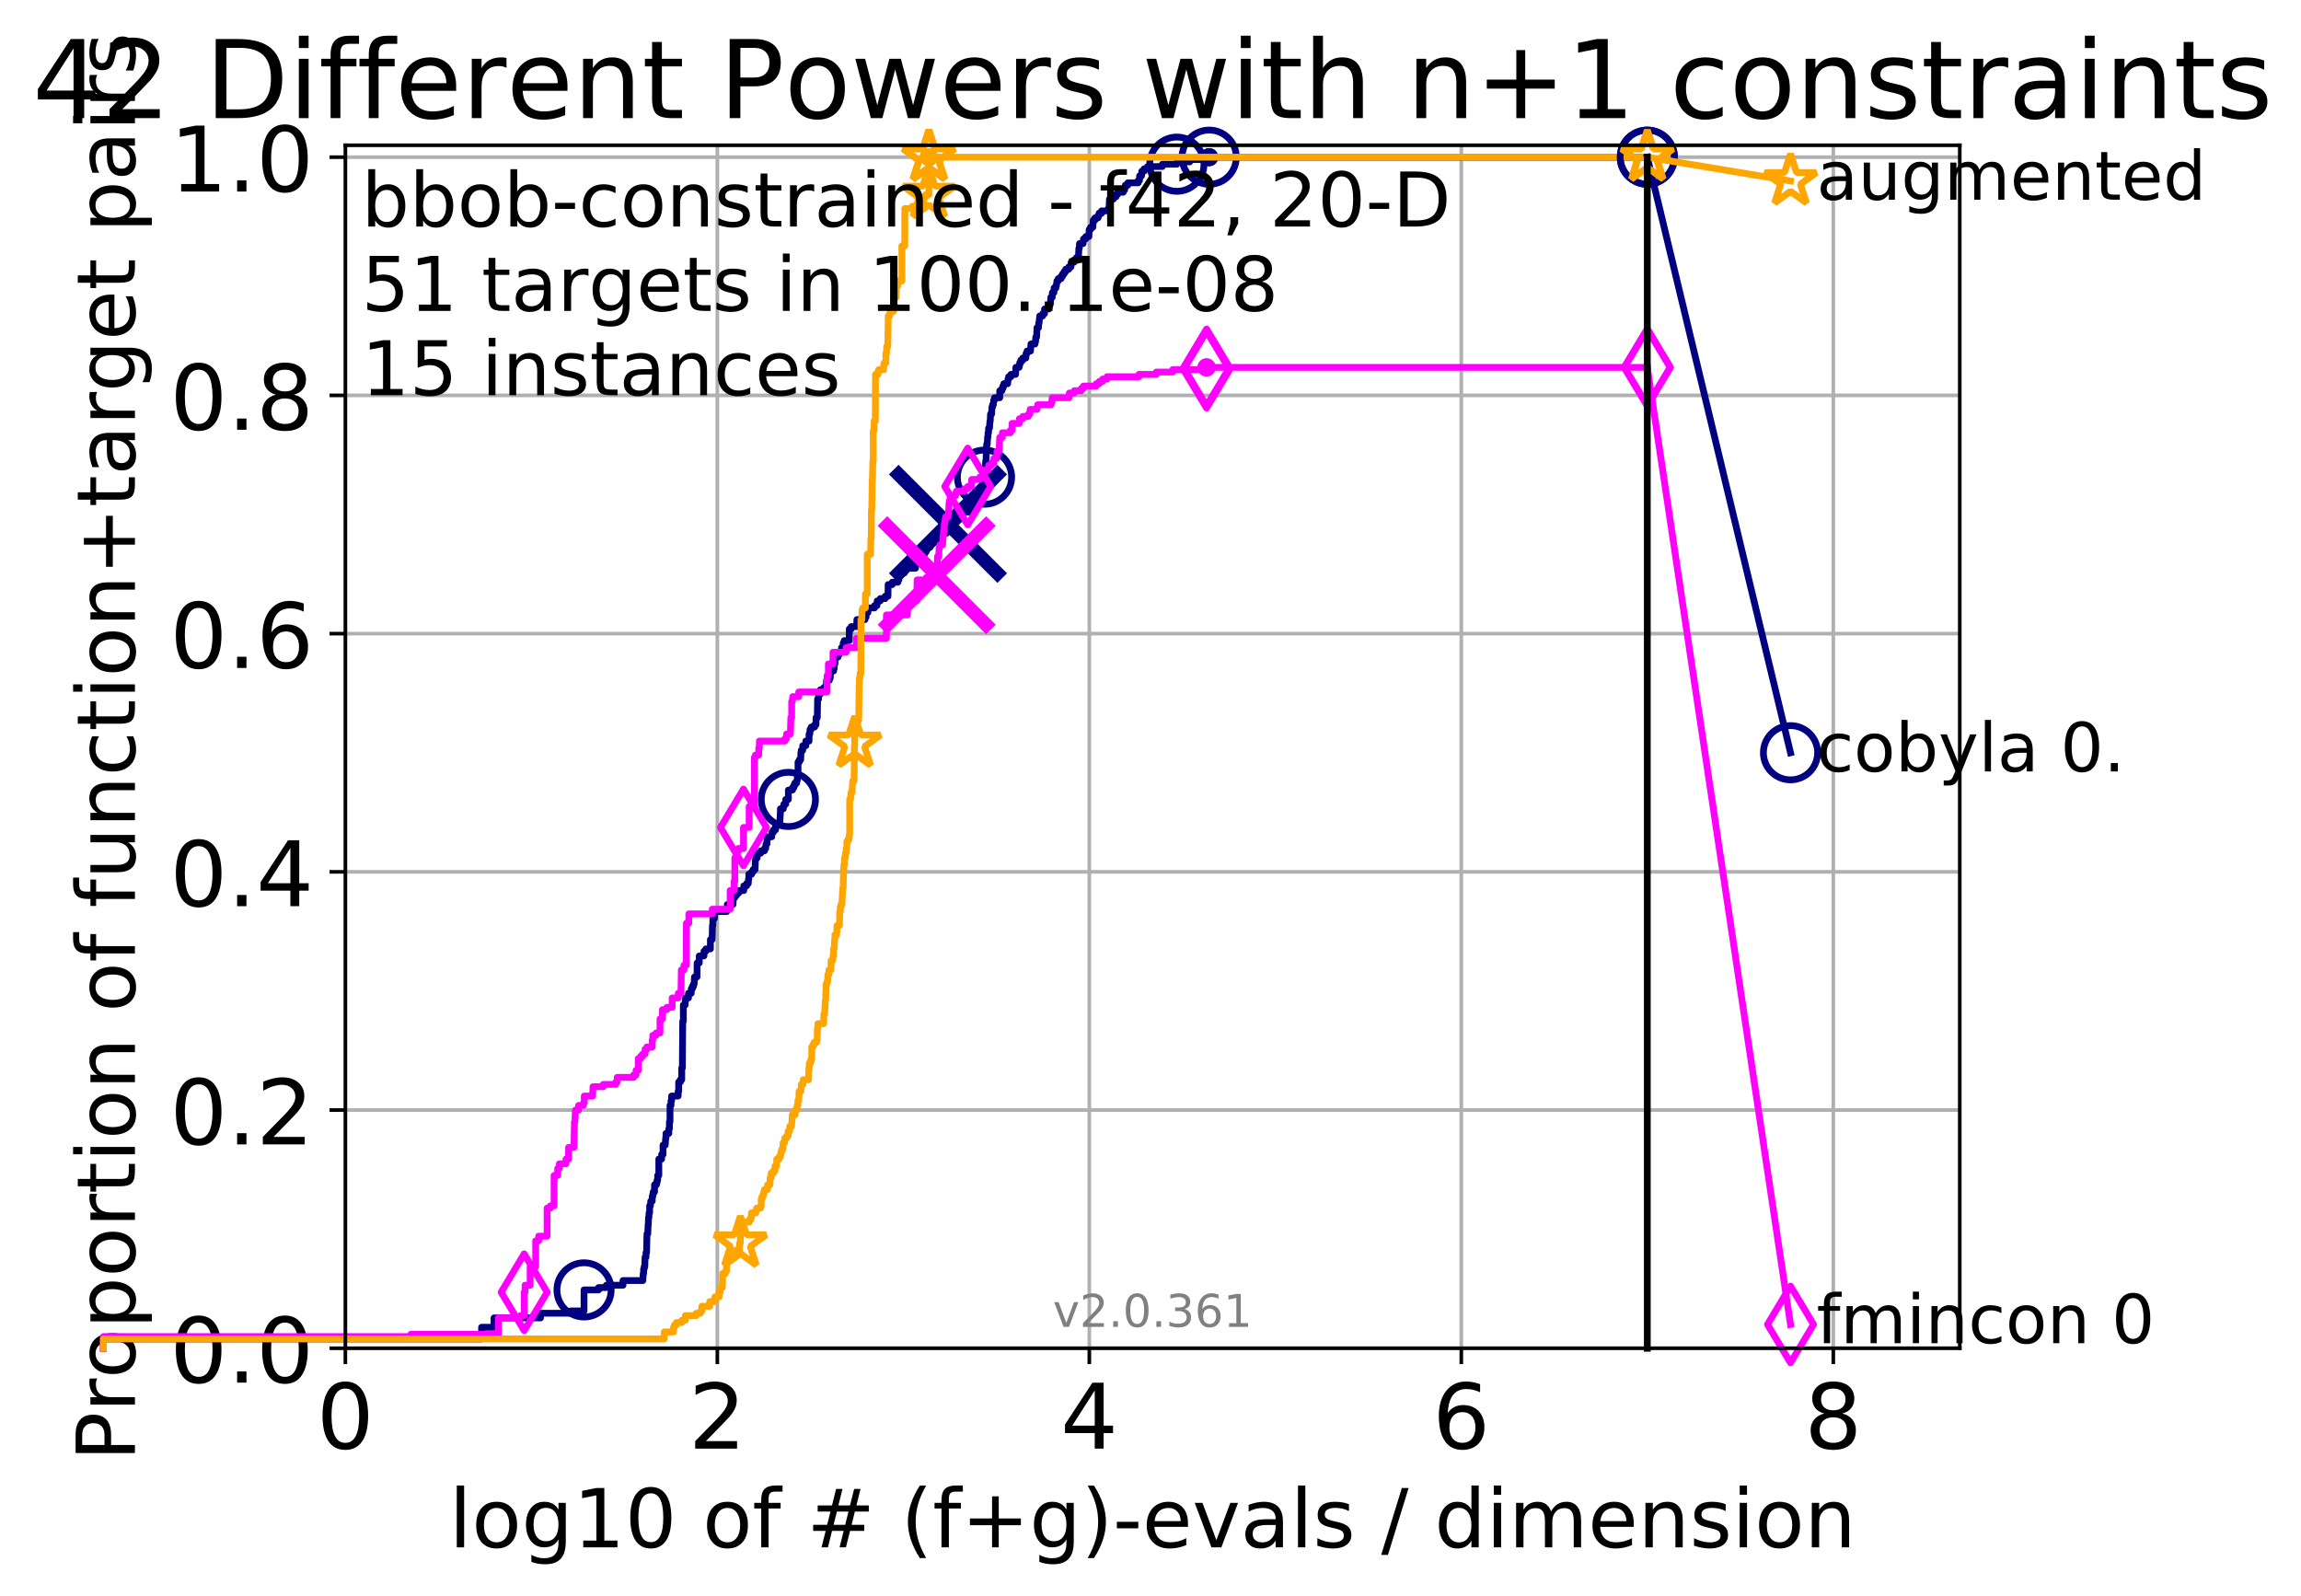 <?xml version="1.0" encoding="utf-8" standalone="no"?>
<!DOCTYPE svg PUBLIC "-//W3C//DTD SVG 1.1//EN"
  "http://www.w3.org/Graphics/SVG/1.1/DTD/svg11.dtd">
<!-- Created with matplotlib (http://matplotlib.org/) -->
<svg height="353pt" version="1.1" viewBox="0 0 509 353" width="509pt" xmlns="http://www.w3.org/2000/svg" xmlns:xlink="http://www.w3.org/1999/xlink">
 <defs>
  <style type="text/css">
*{stroke-linecap:butt;stroke-linejoin:round;}
  </style>
 </defs>
 <g id="figure_1">
  <g id="patch_1">
   <path d="M 0 353.222 
L 509.914 353.222 
L 509.914 0 
L 0 0 
z
" style="fill:#ffffff;"/>
  </g>
  <g id="axes_1">
   <g id="patch_2">
    <path d="M 76.397 298.245 
L 433.517 298.245 
L 433.517 32.133 
L 76.397 32.133 
z
" style="fill:#ffffff;"/>
   </g>
   <g id="matplotlib.axis_1">
    <g id="xtick_1">
     <g id="line2d_1">
      <path clip-path="url(#p03a3342cc7)" d="M 76.397 298.245 
L 76.397 32.133 
" style="fill:none;stroke:#b0b0b0;stroke-linecap:square;stroke-width:0.8;"/>
     </g>
     <g id="line2d_2">
      <defs>
       <path d="M 0 0 
L 0 3.5 
" id="mc7d5d0ae65" style="stroke:#000000;stroke-width:0.8;"/>
      </defs>
      <g>
       <use style="stroke:#000000;stroke-width:0.8;" x="76.397" xlink:href="#mc7d5d0ae65" y="298.245"/>
      </g>
     </g>
     <g id="text_1">
      <!-- 0 -->
      <defs>
       <path d="M 31.781 66.406 
Q 24.172 66.406 20.328 58.906 
Q 16.5 51.422 16.5 36.375 
Q 16.5 21.391 20.328 13.891 
Q 24.172 6.391 31.781 6.391 
Q 39.453 6.391 43.281 13.891 
Q 47.125 21.391 47.125 36.375 
Q 47.125 51.422 43.281 58.906 
Q 39.453 66.406 31.781 66.406 
z
M 31.781 74.219 
Q 44.047 74.219 50.516 64.516 
Q 56.984 54.828 56.984 36.375 
Q 56.984 17.969 50.516 8.266 
Q 44.047 -1.422 31.781 -1.422 
Q 19.531 -1.422 13.062 8.266 
Q 6.594 17.969 6.594 36.375 
Q 6.594 54.828 13.062 64.516 
Q 19.531 74.219 31.781 74.219 
z
" id="DejaVuSans-30"/>
      </defs>
      <g transform="translate(70.034 320.442)scale(0.2 -0.2)">
       <use xlink:href="#DejaVuSans-30"/>
      </g>
     </g>
    </g>
    <g id="xtick_2">
     <g id="line2d_3">
      <path clip-path="url(#p03a3342cc7)" d="M 158.683 298.245 
L 158.683 32.133 
" style="fill:none;stroke:#b0b0b0;stroke-linecap:square;stroke-width:0.8;"/>
     </g>
     <g id="line2d_4">
      <g>
       <use style="stroke:#000000;stroke-width:0.8;" x="158.683" xlink:href="#mc7d5d0ae65" y="298.245"/>
      </g>
     </g>
     <g id="text_2">
      <!-- 2 -->
      <defs>
       <path d="M 19.188 8.297 
L 53.609 8.297 
L 53.609 0 
L 7.328 0 
L 7.328 8.297 
Q 12.938 14.109 22.625 23.891 
Q 32.328 33.688 34.812 36.531 
Q 39.547 41.844 41.422 45.531 
Q 43.312 49.219 43.312 52.781 
Q 43.312 58.594 39.234 62.25 
Q 35.156 65.922 28.609 65.922 
Q 23.969 65.922 18.812 64.312 
Q 13.672 62.703 7.812 59.422 
L 7.812 69.391 
Q 13.766 71.781 18.938 73 
Q 24.125 74.219 28.422 74.219 
Q 39.75 74.219 46.484 68.547 
Q 53.219 62.891 53.219 53.422 
Q 53.219 48.922 51.531 44.891 
Q 49.859 40.875 45.406 35.406 
Q 44.188 33.984 37.641 27.219 
Q 31.109 20.453 19.188 8.297 
z
" id="DejaVuSans-32"/>
      </defs>
      <g transform="translate(152.32 320.442)scale(0.2 -0.2)">
       <use xlink:href="#DejaVuSans-32"/>
      </g>
     </g>
    </g>
    <g id="xtick_3">
     <g id="line2d_5">
      <path clip-path="url(#p03a3342cc7)" d="M 240.968 298.245 
L 240.968 32.133 
" style="fill:none;stroke:#b0b0b0;stroke-linecap:square;stroke-width:0.8;"/>
     </g>
     <g id="line2d_6">
      <g>
       <use style="stroke:#000000;stroke-width:0.8;" x="240.968" xlink:href="#mc7d5d0ae65" y="298.245"/>
      </g>
     </g>
     <g id="text_3">
      <!-- 4 -->
      <defs>
       <path d="M 37.797 64.312 
L 12.891 25.391 
L 37.797 25.391 
z
M 35.203 72.906 
L 47.609 72.906 
L 47.609 25.391 
L 58.016 25.391 
L 58.016 17.188 
L 47.609 17.188 
L 47.609 0 
L 37.797 0 
L 37.797 17.188 
L 4.891 17.188 
L 4.891 26.703 
z
" id="DejaVuSans-34"/>
      </defs>
      <g transform="translate(234.606 320.442)scale(0.2 -0.2)">
       <use xlink:href="#DejaVuSans-34"/>
      </g>
     </g>
    </g>
    <g id="xtick_4">
     <g id="line2d_7">
      <path clip-path="url(#p03a3342cc7)" d="M 323.254 298.245 
L 323.254 32.133 
" style="fill:none;stroke:#b0b0b0;stroke-linecap:square;stroke-width:0.8;"/>
     </g>
     <g id="line2d_8">
      <g>
       <use style="stroke:#000000;stroke-width:0.8;" x="323.254" xlink:href="#mc7d5d0ae65" y="298.245"/>
      </g>
     </g>
     <g id="text_4">
      <!-- 6 -->
      <defs>
       <path d="M 33.016 40.375 
Q 26.375 40.375 22.484 35.828 
Q 18.609 31.297 18.609 23.391 
Q 18.609 15.531 22.484 10.953 
Q 26.375 6.391 33.016 6.391 
Q 39.656 6.391 43.531 10.953 
Q 47.406 15.531 47.406 23.391 
Q 47.406 31.297 43.531 35.828 
Q 39.656 40.375 33.016 40.375 
z
M 52.594 71.297 
L 52.594 62.312 
Q 48.875 64.062 45.094 64.984 
Q 41.312 65.922 37.594 65.922 
Q 27.828 65.922 22.672 59.328 
Q 17.531 52.734 16.797 39.406 
Q 19.672 43.656 24.016 45.922 
Q 28.375 48.188 33.594 48.188 
Q 44.578 48.188 50.953 41.516 
Q 57.328 34.859 57.328 23.391 
Q 57.328 12.156 50.688 5.359 
Q 44.047 -1.422 33.016 -1.422 
Q 20.359 -1.422 13.672 8.266 
Q 6.984 17.969 6.984 36.375 
Q 6.984 53.656 15.188 63.938 
Q 23.391 74.219 37.203 74.219 
Q 40.922 74.219 44.703 73.484 
Q 48.484 72.75 52.594 71.297 
z
" id="DejaVuSans-36"/>
      </defs>
      <g transform="translate(316.892 320.442)scale(0.2 -0.2)">
       <use xlink:href="#DejaVuSans-36"/>
      </g>
     </g>
    </g>
    <g id="xtick_5">
     <g id="line2d_9">
      <path clip-path="url(#p03a3342cc7)" d="M 405.54 298.245 
L 405.54 32.133 
" style="fill:none;stroke:#b0b0b0;stroke-linecap:square;stroke-width:0.8;"/>
     </g>
     <g id="line2d_10">
      <g>
       <use style="stroke:#000000;stroke-width:0.8;" x="405.54" xlink:href="#mc7d5d0ae65" y="298.245"/>
      </g>
     </g>
     <g id="text_5">
      <!-- 8 -->
      <defs>
       <path d="M 31.781 34.625 
Q 24.75 34.625 20.719 30.859 
Q 16.703 27.094 16.703 20.516 
Q 16.703 13.922 20.719 10.156 
Q 24.75 6.391 31.781 6.391 
Q 38.812 6.391 42.859 10.172 
Q 46.922 13.969 46.922 20.516 
Q 46.922 27.094 42.891 30.859 
Q 38.875 34.625 31.781 34.625 
z
M 21.922 38.812 
Q 15.578 40.375 12.031 44.719 
Q 8.5 49.078 8.5 55.328 
Q 8.5 64.062 14.719 69.141 
Q 20.953 74.219 31.781 74.219 
Q 42.672 74.219 48.875 69.141 
Q 55.078 64.062 55.078 55.328 
Q 55.078 49.078 51.531 44.719 
Q 48 40.375 41.703 38.812 
Q 48.828 37.156 52.797 32.312 
Q 56.781 27.484 56.781 20.516 
Q 56.781 9.906 50.312 4.234 
Q 43.844 -1.422 31.781 -1.422 
Q 19.734 -1.422 13.25 4.234 
Q 6.781 9.906 6.781 20.516 
Q 6.781 27.484 10.781 32.312 
Q 14.797 37.156 21.922 38.812 
z
M 18.312 54.391 
Q 18.312 48.734 21.844 45.562 
Q 25.391 42.391 31.781 42.391 
Q 38.141 42.391 41.719 45.562 
Q 45.312 48.734 45.312 54.391 
Q 45.312 60.062 41.719 63.234 
Q 38.141 66.406 31.781 66.406 
Q 25.391 66.406 21.844 63.234 
Q 18.312 60.062 18.312 54.391 
z
" id="DejaVuSans-38"/>
      </defs>
      <g transform="translate(399.177 320.442)scale(0.2 -0.2)">
       <use xlink:href="#DejaVuSans-38"/>
      </g>
     </g>
    </g>
    <g id="text_6">
     <!-- log10 of # (f+g)-evals / dimension -->
     <defs>
      <path d="M 9.422 75.984 
L 18.406 75.984 
L 18.406 0 
L 9.422 0 
z
" id="DejaVuSans-6c"/>
      <path d="M 30.609 48.391 
Q 23.391 48.391 19.188 42.75 
Q 14.984 37.109 14.984 27.297 
Q 14.984 17.484 19.156 11.844 
Q 23.344 6.203 30.609 6.203 
Q 37.797 6.203 41.984 11.859 
Q 46.188 17.531 46.188 27.297 
Q 46.188 37.016 41.984 42.703 
Q 37.797 48.391 30.609 48.391 
z
M 30.609 56 
Q 42.328 56 49.016 48.375 
Q 55.719 40.766 55.719 27.297 
Q 55.719 13.875 49.016 6.219 
Q 42.328 -1.422 30.609 -1.422 
Q 18.844 -1.422 12.172 6.219 
Q 5.516 13.875 5.516 27.297 
Q 5.516 40.766 12.172 48.375 
Q 18.844 56 30.609 56 
z
" id="DejaVuSans-6f"/>
      <path d="M 45.406 27.984 
Q 45.406 37.75 41.375 43.109 
Q 37.359 48.484 30.078 48.484 
Q 22.859 48.484 18.828 43.109 
Q 14.797 37.75 14.797 27.984 
Q 14.797 18.266 18.828 12.891 
Q 22.859 7.516 30.078 7.516 
Q 37.359 7.516 41.375 12.891 
Q 45.406 18.266 45.406 27.984 
z
M 54.391 6.781 
Q 54.391 -7.172 48.188 -13.984 
Q 42 -20.797 29.203 -20.797 
Q 24.469 -20.797 20.266 -20.094 
Q 16.062 -19.391 12.109 -17.922 
L 12.109 -9.188 
Q 16.062 -11.328 19.922 -12.344 
Q 23.781 -13.375 27.781 -13.375 
Q 36.625 -13.375 41.016 -8.766 
Q 45.406 -4.156 45.406 5.172 
L 45.406 9.625 
Q 42.625 4.781 38.281 2.391 
Q 33.938 0 27.875 0 
Q 17.828 0 11.672 7.656 
Q 5.516 15.328 5.516 27.984 
Q 5.516 40.672 11.672 48.328 
Q 17.828 56 27.875 56 
Q 33.938 56 38.281 53.609 
Q 42.625 51.219 45.406 46.391 
L 45.406 54.688 
L 54.391 54.688 
z
" id="DejaVuSans-67"/>
      <path d="M 12.406 8.297 
L 28.516 8.297 
L 28.516 63.922 
L 10.984 60.406 
L 10.984 69.391 
L 28.422 72.906 
L 38.281 72.906 
L 38.281 8.297 
L 54.391 8.297 
L 54.391 0 
L 12.406 0 
z
" id="DejaVuSans-31"/>
      <path id="DejaVuSans-20"/>
      <path d="M 37.109 75.984 
L 37.109 68.5 
L 28.516 68.5 
Q 23.688 68.5 21.797 66.547 
Q 19.922 64.594 19.922 59.516 
L 19.922 54.688 
L 34.719 54.688 
L 34.719 47.703 
L 19.922 47.703 
L 19.922 0 
L 10.891 0 
L 10.891 47.703 
L 2.297 47.703 
L 2.297 54.688 
L 10.891 54.688 
L 10.891 58.5 
Q 10.891 67.625 15.141 71.797 
Q 19.391 75.984 28.609 75.984 
z
" id="DejaVuSans-66"/>
      <path d="M 51.125 44 
L 36.922 44 
L 32.812 27.688 
L 47.125 27.688 
z
M 43.797 71.781 
L 38.719 51.516 
L 52.984 51.516 
L 58.109 71.781 
L 65.922 71.781 
L 60.891 51.516 
L 76.125 51.516 
L 76.125 44 
L 58.984 44 
L 54.984 27.688 
L 70.516 27.688 
L 70.516 20.219 
L 53.078 20.219 
L 48 0 
L 40.188 0 
L 45.219 20.219 
L 30.906 20.219 
L 25.875 0 
L 18.016 0 
L 23.094 20.219 
L 7.719 20.219 
L 7.719 27.688 
L 24.906 27.688 
L 29 44 
L 13.281 44 
L 13.281 51.516 
L 30.906 51.516 
L 35.891 71.781 
z
" id="DejaVuSans-23"/>
      <path d="M 31 75.875 
Q 24.469 64.656 21.281 53.656 
Q 18.109 42.672 18.109 31.391 
Q 18.109 20.125 21.312 9.062 
Q 24.516 -2 31 -13.188 
L 23.188 -13.188 
Q 15.875 -1.703 12.234 9.375 
Q 8.594 20.453 8.594 31.391 
Q 8.594 42.281 12.203 53.312 
Q 15.828 64.359 23.188 75.875 
z
" id="DejaVuSans-28"/>
      <path d="M 46 62.703 
L 46 35.5 
L 73.188 35.5 
L 73.188 27.203 
L 46 27.203 
L 46 0 
L 37.797 0 
L 37.797 27.203 
L 10.594 27.203 
L 10.594 35.5 
L 37.797 35.5 
L 37.797 62.703 
z
" id="DejaVuSans-2b"/>
      <path d="M 8.016 75.875 
L 15.828 75.875 
Q 23.141 64.359 26.781 53.312 
Q 30.422 42.281 30.422 31.391 
Q 30.422 20.453 26.781 9.375 
Q 23.141 -1.703 15.828 -13.188 
L 8.016 -13.188 
Q 14.5 -2 17.703 9.062 
Q 20.906 20.125 20.906 31.391 
Q 20.906 42.672 17.703 53.656 
Q 14.5 64.656 8.016 75.875 
z
" id="DejaVuSans-29"/>
      <path d="M 4.891 31.391 
L 31.203 31.391 
L 31.203 23.391 
L 4.891 23.391 
z
" id="DejaVuSans-2d"/>
      <path d="M 56.203 29.594 
L 56.203 25.203 
L 14.891 25.203 
Q 15.484 15.922 20.484 11.062 
Q 25.484 6.203 34.422 6.203 
Q 39.594 6.203 44.453 7.469 
Q 49.312 8.734 54.109 11.281 
L 54.109 2.781 
Q 49.266 0.734 44.188 -0.344 
Q 39.109 -1.422 33.891 -1.422 
Q 20.797 -1.422 13.156 6.188 
Q 5.516 13.812 5.516 26.812 
Q 5.516 40.234 12.766 48.109 
Q 20.016 56 32.328 56 
Q 43.359 56 49.781 48.891 
Q 56.203 41.797 56.203 29.594 
z
M 47.219 32.234 
Q 47.125 39.594 43.094 43.984 
Q 39.062 48.391 32.422 48.391 
Q 24.906 48.391 20.391 44.141 
Q 15.875 39.891 15.188 32.172 
z
" id="DejaVuSans-65"/>
      <path d="M 2.984 54.688 
L 12.5 54.688 
L 29.594 8.797 
L 46.688 54.688 
L 56.203 54.688 
L 35.688 0 
L 23.484 0 
z
" id="DejaVuSans-76"/>
      <path d="M 34.281 27.484 
Q 23.391 27.484 19.188 25 
Q 14.984 22.516 14.984 16.5 
Q 14.984 11.719 18.141 8.906 
Q 21.297 6.109 26.703 6.109 
Q 34.188 6.109 38.703 11.406 
Q 43.219 16.703 43.219 25.484 
L 43.219 27.484 
z
M 52.203 31.203 
L 52.203 0 
L 43.219 0 
L 43.219 8.297 
Q 40.141 3.328 35.547 0.953 
Q 30.953 -1.422 24.312 -1.422 
Q 15.922 -1.422 10.953 3.297 
Q 6 8.016 6 15.922 
Q 6 25.141 12.172 29.828 
Q 18.359 34.516 30.609 34.516 
L 43.219 34.516 
L 43.219 35.406 
Q 43.219 41.609 39.141 45 
Q 35.062 48.391 27.688 48.391 
Q 23 48.391 18.547 47.266 
Q 14.109 46.141 10.016 43.891 
L 10.016 52.203 
Q 14.938 54.109 19.578 55.047 
Q 24.219 56 28.609 56 
Q 40.484 56 46.344 49.844 
Q 52.203 43.703 52.203 31.203 
z
" id="DejaVuSans-61"/>
      <path d="M 44.281 53.078 
L 44.281 44.578 
Q 40.484 46.531 36.375 47.5 
Q 32.281 48.484 27.875 48.484 
Q 21.188 48.484 17.844 46.438 
Q 14.5 44.391 14.5 40.281 
Q 14.5 37.156 16.891 35.375 
Q 19.281 33.594 26.516 31.984 
L 29.594 31.297 
Q 39.156 29.25 43.188 25.516 
Q 47.219 21.781 47.219 15.094 
Q 47.219 7.469 41.188 3.016 
Q 35.156 -1.422 24.609 -1.422 
Q 20.219 -1.422 15.453 -0.562 
Q 10.688 0.297 5.422 2 
L 5.422 11.281 
Q 10.406 8.688 15.234 7.391 
Q 20.062 6.109 24.812 6.109 
Q 31.156 6.109 34.562 8.281 
Q 37.984 10.453 37.984 14.406 
Q 37.984 18.062 35.516 20.016 
Q 33.062 21.969 24.703 23.781 
L 21.578 24.516 
Q 13.234 26.266 9.516 29.906 
Q 5.812 33.547 5.812 39.891 
Q 5.812 47.609 11.281 51.797 
Q 16.75 56 26.812 56 
Q 31.781 56 36.172 55.266 
Q 40.578 54.547 44.281 53.078 
z
" id="DejaVuSans-73"/>
      <path d="M 25.391 72.906 
L 33.688 72.906 
L 8.297 -9.281 
L 0 -9.281 
z
" id="DejaVuSans-2f"/>
      <path d="M 45.406 46.391 
L 45.406 75.984 
L 54.391 75.984 
L 54.391 0 
L 45.406 0 
L 45.406 8.203 
Q 42.578 3.328 38.25 0.953 
Q 33.938 -1.422 27.875 -1.422 
Q 17.969 -1.422 11.734 6.484 
Q 5.516 14.406 5.516 27.297 
Q 5.516 40.188 11.734 48.094 
Q 17.969 56 27.875 56 
Q 33.938 56 38.25 53.625 
Q 42.578 51.266 45.406 46.391 
z
M 14.797 27.297 
Q 14.797 17.391 18.875 11.75 
Q 22.953 6.109 30.078 6.109 
Q 37.203 6.109 41.297 11.75 
Q 45.406 17.391 45.406 27.297 
Q 45.406 37.203 41.297 42.844 
Q 37.203 48.484 30.078 48.484 
Q 22.953 48.484 18.875 42.844 
Q 14.797 37.203 14.797 27.297 
z
" id="DejaVuSans-64"/>
      <path d="M 9.422 54.688 
L 18.406 54.688 
L 18.406 0 
L 9.422 0 
z
M 9.422 75.984 
L 18.406 75.984 
L 18.406 64.594 
L 9.422 64.594 
z
" id="DejaVuSans-69"/>
      <path d="M 52 44.188 
Q 55.375 50.25 60.062 53.125 
Q 64.75 56 71.094 56 
Q 79.641 56 84.281 50.016 
Q 88.922 44.047 88.922 33.016 
L 88.922 0 
L 79.891 0 
L 79.891 32.719 
Q 79.891 40.578 77.094 44.375 
Q 74.312 48.188 68.609 48.188 
Q 61.625 48.188 57.562 43.547 
Q 53.516 38.922 53.516 30.906 
L 53.516 0 
L 44.484 0 
L 44.484 32.719 
Q 44.484 40.625 41.703 44.406 
Q 38.922 48.188 33.109 48.188 
Q 26.219 48.188 22.156 43.531 
Q 18.109 38.875 18.109 30.906 
L 18.109 0 
L 9.078 0 
L 9.078 54.688 
L 18.109 54.688 
L 18.109 46.188 
Q 21.188 51.219 25.484 53.609 
Q 29.781 56 35.688 56 
Q 41.656 56 45.828 52.969 
Q 50 49.953 52 44.188 
z
" id="DejaVuSans-6d"/>
      <path d="M 54.891 33.016 
L 54.891 0 
L 45.906 0 
L 45.906 32.719 
Q 45.906 40.484 42.875 44.328 
Q 39.844 48.188 33.797 48.188 
Q 26.516 48.188 22.312 43.547 
Q 18.109 38.922 18.109 30.906 
L 18.109 0 
L 9.078 0 
L 9.078 54.688 
L 18.109 54.688 
L 18.109 46.188 
Q 21.344 51.125 25.703 53.562 
Q 30.078 56 35.797 56 
Q 45.219 56 50.047 50.172 
Q 54.891 44.344 54.891 33.016 
z
" id="DejaVuSans-6e"/>
     </defs>
     <g transform="translate(99.35 342.279)scale(0.18 -0.18)">
      <use xlink:href="#DejaVuSans-6c"/>
      <use x="27.783" xlink:href="#DejaVuSans-6f"/>
      <use x="88.965" xlink:href="#DejaVuSans-67"/>
      <use x="152.441" xlink:href="#DejaVuSans-31"/>
      <use x="216.064" xlink:href="#DejaVuSans-30"/>
      <use x="279.688" xlink:href="#DejaVuSans-20"/>
      <use x="311.475" xlink:href="#DejaVuSans-6f"/>
      <use x="372.656" xlink:href="#DejaVuSans-66"/>
      <use x="407.861" xlink:href="#DejaVuSans-20"/>
      <use x="439.648" xlink:href="#DejaVuSans-23"/>
      <use x="523.438" xlink:href="#DejaVuSans-20"/>
      <use x="555.225" xlink:href="#DejaVuSans-28"/>
      <use x="594.238" xlink:href="#DejaVuSans-66"/>
      <use x="629.443" xlink:href="#DejaVuSans-2b"/>
      <use x="713.232" xlink:href="#DejaVuSans-67"/>
      <use x="776.709" xlink:href="#DejaVuSans-29"/>
      <use x="815.723" xlink:href="#DejaVuSans-2d"/>
      <use x="851.807" xlink:href="#DejaVuSans-65"/>
      <use x="913.33" xlink:href="#DejaVuSans-76"/>
      <use x="972.51" xlink:href="#DejaVuSans-61"/>
      <use x="1033.789" xlink:href="#DejaVuSans-6c"/>
      <use x="1061.572" xlink:href="#DejaVuSans-73"/>
      <use x="1113.672" xlink:href="#DejaVuSans-20"/>
      <use x="1145.459" xlink:href="#DejaVuSans-2f"/>
      <use x="1179.15" xlink:href="#DejaVuSans-20"/>
      <use x="1210.938" xlink:href="#DejaVuSans-64"/>
      <use x="1274.414" xlink:href="#DejaVuSans-69"/>
      <use x="1302.197" xlink:href="#DejaVuSans-6d"/>
      <use x="1399.609" xlink:href="#DejaVuSans-65"/>
      <use x="1461.133" xlink:href="#DejaVuSans-6e"/>
      <use x="1524.512" xlink:href="#DejaVuSans-73"/>
      <use x="1576.611" xlink:href="#DejaVuSans-69"/>
      <use x="1604.395" xlink:href="#DejaVuSans-6f"/>
      <use x="1665.576" xlink:href="#DejaVuSans-6e"/>
     </g>
    </g>
   </g>
   <g id="matplotlib.axis_2">
    <g id="ytick_1">
     <g id="line2d_11">
      <path clip-path="url(#p03a3342cc7)" d="M 76.397 298.245 
L 433.517 298.245 
" style="fill:none;stroke:#b0b0b0;stroke-linecap:square;stroke-width:0.8;"/>
     </g>
     <g id="line2d_12">
      <defs>
       <path d="M 0 0 
L -3.5 0 
" id="m514cf0331d" style="stroke:#000000;stroke-width:0.8;"/>
      </defs>
      <g>
       <use style="stroke:#000000;stroke-width:0.8;" x="76.397" xlink:href="#m514cf0331d" y="298.245"/>
      </g>
     </g>
     <g id="text_7">
      <!-- 0.0 -->
      <defs>
       <path d="M 10.688 12.406 
L 21 12.406 
L 21 0 
L 10.688 0 
z
" id="DejaVuSans-2e"/>
      </defs>
      <g transform="translate(37.591 305.844)scale(0.2 -0.2)">
       <use xlink:href="#DejaVuSans-30"/>
       <use x="63.623" xlink:href="#DejaVuSans-2e"/>
       <use x="95.41" xlink:href="#DejaVuSans-30"/>
      </g>
     </g>
    </g>
    <g id="ytick_2">
     <g id="line2d_13">
      <path clip-path="url(#p03a3342cc7)" d="M 76.397 245.55 
L 433.517 245.55 
" style="fill:none;stroke:#b0b0b0;stroke-linecap:square;stroke-width:0.8;"/>
     </g>
     <g id="line2d_14">
      <g>
       <use style="stroke:#000000;stroke-width:0.8;" x="76.397" xlink:href="#m514cf0331d" y="245.55"/>
      </g>
     </g>
     <g id="text_8">
      <!-- 0.2 -->
      <g transform="translate(37.591 253.148)scale(0.2 -0.2)">
       <use xlink:href="#DejaVuSans-30"/>
       <use x="63.623" xlink:href="#DejaVuSans-2e"/>
       <use x="95.41" xlink:href="#DejaVuSans-32"/>
      </g>
     </g>
    </g>
    <g id="ytick_3">
     <g id="line2d_15">
      <path clip-path="url(#p03a3342cc7)" d="M 76.397 192.854 
L 433.517 192.854 
" style="fill:none;stroke:#b0b0b0;stroke-linecap:square;stroke-width:0.8;"/>
     </g>
     <g id="line2d_16">
      <g>
       <use style="stroke:#000000;stroke-width:0.8;" x="76.397" xlink:href="#m514cf0331d" y="192.854"/>
      </g>
     </g>
     <g id="text_9">
      <!-- 0.4 -->
      <g transform="translate(37.591 200.453)scale(0.2 -0.2)">
       <use xlink:href="#DejaVuSans-30"/>
       <use x="63.623" xlink:href="#DejaVuSans-2e"/>
       <use x="95.41" xlink:href="#DejaVuSans-34"/>
      </g>
     </g>
    </g>
    <g id="ytick_4">
     <g id="line2d_17">
      <path clip-path="url(#p03a3342cc7)" d="M 76.397 140.159 
L 433.517 140.159 
" style="fill:none;stroke:#b0b0b0;stroke-linecap:square;stroke-width:0.8;"/>
     </g>
     <g id="line2d_18">
      <g>
       <use style="stroke:#000000;stroke-width:0.8;" x="76.397" xlink:href="#m514cf0331d" y="140.159"/>
      </g>
     </g>
     <g id="text_10">
      <!-- 0.6 -->
      <g transform="translate(37.591 147.757)scale(0.2 -0.2)">
       <use xlink:href="#DejaVuSans-30"/>
       <use x="63.623" xlink:href="#DejaVuSans-2e"/>
       <use x="95.41" xlink:href="#DejaVuSans-36"/>
      </g>
     </g>
    </g>
    <g id="ytick_5">
     <g id="line2d_19">
      <path clip-path="url(#p03a3342cc7)" d="M 76.397 87.464 
L 433.517 87.464 
" style="fill:none;stroke:#b0b0b0;stroke-linecap:square;stroke-width:0.8;"/>
     </g>
     <g id="line2d_20">
      <g>
       <use style="stroke:#000000;stroke-width:0.8;" x="76.397" xlink:href="#m514cf0331d" y="87.464"/>
      </g>
     </g>
     <g id="text_11">
      <!-- 0.8 -->
      <g transform="translate(37.591 95.062)scale(0.2 -0.2)">
       <use xlink:href="#DejaVuSans-30"/>
       <use x="63.623" xlink:href="#DejaVuSans-2e"/>
       <use x="95.41" xlink:href="#DejaVuSans-38"/>
      </g>
     </g>
    </g>
    <g id="ytick_6">
     <g id="line2d_21">
      <path clip-path="url(#p03a3342cc7)" d="M 76.397 34.768 
L 433.517 34.768 
" style="fill:none;stroke:#b0b0b0;stroke-linecap:square;stroke-width:0.8;"/>
     </g>
     <g id="line2d_22">
      <g>
       <use style="stroke:#000000;stroke-width:0.8;" x="76.397" xlink:href="#m514cf0331d" y="34.768"/>
      </g>
     </g>
     <g id="text_12">
      <!-- 1.0 -->
      <g transform="translate(37.591 42.367)scale(0.2 -0.2)">
       <use xlink:href="#DejaVuSans-31"/>
       <use x="63.623" xlink:href="#DejaVuSans-2e"/>
       <use x="95.41" xlink:href="#DejaVuSans-30"/>
      </g>
     </g>
    </g>
    <g id="text_13">
     <!-- Proportion of function+target pairs -->
     <defs>
      <path d="M 19.672 64.797 
L 19.672 37.406 
L 32.078 37.406 
Q 38.969 37.406 42.719 40.969 
Q 46.484 44.531 46.484 51.125 
Q 46.484 57.672 42.719 61.234 
Q 38.969 64.797 32.078 64.797 
z
M 9.812 72.906 
L 32.078 72.906 
Q 44.344 72.906 50.609 67.359 
Q 56.891 61.812 56.891 51.125 
Q 56.891 40.328 50.609 34.812 
Q 44.344 29.297 32.078 29.297 
L 19.672 29.297 
L 19.672 0 
L 9.812 0 
z
" id="DejaVuSans-50"/>
      <path d="M 41.109 46.297 
Q 39.594 47.172 37.812 47.578 
Q 36.031 48 33.891 48 
Q 26.266 48 22.188 43.047 
Q 18.109 38.094 18.109 28.812 
L 18.109 0 
L 9.078 0 
L 9.078 54.688 
L 18.109 54.688 
L 18.109 46.188 
Q 20.953 51.172 25.484 53.578 
Q 30.031 56 36.531 56 
Q 37.453 56 38.578 55.875 
Q 39.703 55.766 41.062 55.516 
z
" id="DejaVuSans-72"/>
      <path d="M 18.109 8.203 
L 18.109 -20.797 
L 9.078 -20.797 
L 9.078 54.688 
L 18.109 54.688 
L 18.109 46.391 
Q 20.953 51.266 25.266 53.625 
Q 29.594 56 35.594 56 
Q 45.562 56 51.781 48.094 
Q 58.016 40.188 58.016 27.297 
Q 58.016 14.406 51.781 6.484 
Q 45.562 -1.422 35.594 -1.422 
Q 29.594 -1.422 25.266 0.953 
Q 20.953 3.328 18.109 8.203 
z
M 48.688 27.297 
Q 48.688 37.203 44.609 42.844 
Q 40.531 48.484 33.406 48.484 
Q 26.266 48.484 22.188 42.844 
Q 18.109 37.203 18.109 27.297 
Q 18.109 17.391 22.188 11.75 
Q 26.266 6.109 33.406 6.109 
Q 40.531 6.109 44.609 11.75 
Q 48.688 17.391 48.688 27.297 
z
" id="DejaVuSans-70"/>
      <path d="M 18.312 70.219 
L 18.312 54.688 
L 36.812 54.688 
L 36.812 47.703 
L 18.312 47.703 
L 18.312 18.016 
Q 18.312 11.328 20.141 9.422 
Q 21.969 7.516 27.594 7.516 
L 36.812 7.516 
L 36.812 0 
L 27.594 0 
Q 17.188 0 13.234 3.875 
Q 9.281 7.766 9.281 18.016 
L 9.281 47.703 
L 2.688 47.703 
L 2.688 54.688 
L 9.281 54.688 
L 9.281 70.219 
z
" id="DejaVuSans-74"/>
      <path d="M 8.5 21.578 
L 8.5 54.688 
L 17.484 54.688 
L 17.484 21.922 
Q 17.484 14.156 20.5 10.266 
Q 23.531 6.391 29.594 6.391 
Q 36.859 6.391 41.078 11.031 
Q 45.312 15.672 45.312 23.688 
L 45.312 54.688 
L 54.297 54.688 
L 54.297 0 
L 45.312 0 
L 45.312 8.406 
Q 42.047 3.422 37.719 1 
Q 33.406 -1.422 27.688 -1.422 
Q 18.266 -1.422 13.375 4.438 
Q 8.5 10.297 8.5 21.578 
z
M 31.109 56 
z
" id="DejaVuSans-75"/>
      <path d="M 48.781 52.594 
L 48.781 44.188 
Q 44.969 46.297 41.141 47.344 
Q 37.312 48.391 33.406 48.391 
Q 24.656 48.391 19.812 42.844 
Q 14.984 37.312 14.984 27.297 
Q 14.984 17.281 19.812 11.734 
Q 24.656 6.203 33.406 6.203 
Q 37.312 6.203 41.141 7.25 
Q 44.969 8.297 48.781 10.406 
L 48.781 2.094 
Q 45.016 0.344 40.984 -0.531 
Q 36.969 -1.422 32.422 -1.422 
Q 20.062 -1.422 12.781 6.344 
Q 5.516 14.109 5.516 27.297 
Q 5.516 40.672 12.859 48.328 
Q 20.219 56 33.016 56 
Q 37.156 56 41.109 55.141 
Q 45.062 54.297 48.781 52.594 
z
" id="DejaVuSans-63"/>
     </defs>
     <g transform="translate(29.847 323.179)rotate(-90)scale(0.18 -0.18)">
      <use xlink:href="#DejaVuSans-50"/>
      <use x="60.287" xlink:href="#DejaVuSans-72"/>
      <use x="101.369" xlink:href="#DejaVuSans-6f"/>
      <use x="162.551" xlink:href="#DejaVuSans-70"/>
      <use x="226.027" xlink:href="#DejaVuSans-6f"/>
      <use x="287.209" xlink:href="#DejaVuSans-72"/>
      <use x="328.322" xlink:href="#DejaVuSans-74"/>
      <use x="367.531" xlink:href="#DejaVuSans-69"/>
      <use x="395.314" xlink:href="#DejaVuSans-6f"/>
      <use x="456.496" xlink:href="#DejaVuSans-6e"/>
      <use x="519.875" xlink:href="#DejaVuSans-20"/>
      <use x="551.662" xlink:href="#DejaVuSans-6f"/>
      <use x="612.844" xlink:href="#DejaVuSans-66"/>
      <use x="648.049" xlink:href="#DejaVuSans-20"/>
      <use x="679.836" xlink:href="#DejaVuSans-66"/>
      <use x="715.041" xlink:href="#DejaVuSans-75"/>
      <use x="778.42" xlink:href="#DejaVuSans-6e"/>
      <use x="841.799" xlink:href="#DejaVuSans-63"/>
      <use x="896.779" xlink:href="#DejaVuSans-74"/>
      <use x="935.988" xlink:href="#DejaVuSans-69"/>
      <use x="963.771" xlink:href="#DejaVuSans-6f"/>
      <use x="1024.953" xlink:href="#DejaVuSans-6e"/>
      <use x="1088.332" xlink:href="#DejaVuSans-2b"/>
      <use x="1172.121" xlink:href="#DejaVuSans-74"/>
      <use x="1211.33" xlink:href="#DejaVuSans-61"/>
      <use x="1272.609" xlink:href="#DejaVuSans-72"/>
      <use x="1313.707" xlink:href="#DejaVuSans-67"/>
      <use x="1377.184" xlink:href="#DejaVuSans-65"/>
      <use x="1438.707" xlink:href="#DejaVuSans-74"/>
      <use x="1477.916" xlink:href="#DejaVuSans-20"/>
      <use x="1509.703" xlink:href="#DejaVuSans-70"/>
      <use x="1573.18" xlink:href="#DejaVuSans-61"/>
      <use x="1634.459" xlink:href="#DejaVuSans-69"/>
      <use x="1662.242" xlink:href="#DejaVuSans-72"/>
      <use x="1703.355" xlink:href="#DejaVuSans-73"/>
     </g>
    </g>
   </g>
   <g id="line2d_23">
    <defs>
     <path d="M 0 1.5 
C 0.398 1.5 0.779 1.342 1.061 1.061 
C 1.342 0.779 1.5 0.398 1.5 0 
C 1.5 -0.398 1.342 -0.779 1.061 -1.061 
C 0.779 -1.342 0.398 -1.5 0 -1.5 
C -0.398 -1.5 -0.779 -1.342 -1.061 -1.061 
C -1.342 -0.779 -1.5 -0.398 -1.5 0 
C -1.5 0.398 -1.342 0.779 -1.061 1.061 
C -0.779 1.342 -0.398 1.5 0 1.5 
z
" id="mf2497715b7" style="stroke:#000080;"/>
    </defs>
    <g>
     <use style="fill:#000080;stroke:#000080;" x="267.483" xlink:href="#mf2497715b7" y="34.768"/>
     <use style="fill:#000080;stroke:#000080;" x="267.483" xlink:href="#mf2497715b7" y="34.768"/>
    </g>
   </g>
   <g id="line2d_24">
    <path d="M 22.869 298.245 
L 22.869 296.179 
L 106.53 296.179 
L 106.53 293.596 
L 109.284 293.596 
L 109.284 291.529 
L 119.565 291.529 
L 119.565 290.496 
L 126.27 290.496 
L 126.27 289.979 
L 129.196 289.979 
L 129.196 285.33 
L 132.422 285.33 
L 132.422 284.813 
L 134.125 284.813 
L 134.125 284.297 
L 137.813 284.297 
L 137.813 283.263 
L 142.198 283.263 
L 142.288 281.713 
L 142.377 281.713 
L 142.377 280.68 
L 142.51 280.68 
L 142.51 280.164 
L 142.642 280.164 
L 142.686 278.097 
L 142.903 278.097 
L 142.903 277.064 
L 143.032 277.064 
L 143.118 272.931 
L 143.288 272.931 
L 143.372 270.864 
L 143.414 270.864 
L 143.456 269.315 
L 143.54 269.315 
L 143.582 268.281 
L 143.706 268.281 
L 143.706 266.731 
L 143.871 266.731 
L 143.952 265.698 
L 144.275 265.698 
L 144.275 264.665 
L 144.395 264.665 
L 144.395 264.148 
L 144.514 264.148 
L 144.514 263.632 
L 144.788 263.632 
L 144.788 262.082 
L 145.211 262.082 
L 145.211 261.565 
L 145.362 261.565 
L 145.362 261.049 
L 145.475 261.049 
L 145.475 260.015 
L 145.735 260.015 
L 145.735 256.399 
L 146.351 256.399 
L 146.351 255.366 
L 146.669 255.366 
L 146.669 253.299 
L 147.152 253.299 
L 147.254 251.749 
L 147.322 251.749 
L 147.322 250.716 
L 147.952 250.716 
L 147.952 249.683 
L 148.081 249.683 
L 148.081 248.133 
L 148.21 248.133 
L 148.21 244.517 
L 148.434 244.517 
L 148.434 243.483 
L 148.56 243.483 
L 148.56 242.45 
L 150.011 242.45 
L 150.011 241.417 
L 150.127 241.417 
L 150.127 239.35 
L 150.498 239.35 
L 150.498 238.834 
L 150.806 238.834 
L 150.806 236.251 
L 150.944 236.251 
L 151.026 225.918 
L 151.163 225.918 
L 151.163 222.302 
L 151.567 222.302 
L 151.646 220.752 
L 152.297 220.752 
L 152.297 219.719 
L 152.899 219.719 
L 152.924 218.686 
L 153.169 218.686 
L 153.169 218.169 
L 153.411 218.169 
L 153.411 217.652 
L 153.554 217.652 
L 153.625 216.102 
L 154.186 216.102 
L 154.209 213.003 
L 154.684 213.003 
L 154.684 211.453 
L 155.726 211.453 
L 155.726 210.42 
L 156.143 210.42 
L 156.143 209.903 
L 157.144 209.903 
L 157.144 207.837 
L 157.529 207.837 
L 157.605 204.737 
L 157.681 204.737 
L 157.7 203.187 
L 158.037 203.187 
L 158.055 201.637 
L 160.763 201.637 
L 160.763 201.12 
L 160.89 201.12 
L 160.89 200.087 
L 162.14 200.087 
L 162.228 198.537 
L 162.562 198.537 
L 162.562 198.021 
L 162.96 198.021 
L 162.96 197.504 
L 163.446 197.504 
L 163.446 196.987 
L 164.534 196.987 
L 164.534 195.954 
L 165.155 195.954 
L 165.155 195.438 
L 165.518 195.438 
L 165.585 194.404 
L 165.645 194.404 
L 165.645 193.371 
L 166.27 193.371 
L 166.27 192.854 
L 166.605 192.854 
L 166.605 192.338 
L 167.025 192.338 
L 167.097 190.271 
L 167.181 190.271 
L 167.181 189.755 
L 167.495 189.755 
L 167.495 188.722 
L 168.295 188.722 
L 168.295 188.205 
L 169.101 188.205 
L 169.101 187.688 
L 169.378 187.688 
L 169.451 186.655 
L 169.67 186.655 
L 169.67 185.622 
L 169.795 185.622 
L 169.795 185.105 
L 170.721 185.105 
L 170.757 184.072 
L 171.099 184.072 
L 171.099 183.555 
L 171.57 183.555 
L 171.574 182.522 
L 172.381 182.522 
L 172.381 182.005 
L 172.497 182.005 
L 172.608 179.939 
L 172.636 179.939 
L 172.636 178.906 
L 173.279 178.906 
L 173.279 178.389 
L 173.413 178.389 
L 173.413 177.872 
L 173.816 177.872 
L 173.816 176.839 
L 174.392 176.839 
L 174.396 174.773 
L 175.293 174.773 
L 175.293 174.256 
L 175.587 174.256 
L 175.587 173.739 
L 175.814 173.739 
L 175.814 173.223 
L 176.23 173.223 
L 176.23 172.706 
L 176.354 172.706 
L 176.407 171.156 
L 176.529 171.156 
L 176.529 168.573 
L 176.816 168.573 
L 176.816 168.057 
L 177.121 168.057 
L 177.163 166.507 
L 177.236 166.507 
L 177.236 165.99 
L 177.568 165.99 
L 177.568 164.957 
L 178.256 164.957 
L 178.256 163.924 
L 178.971 163.924 
L 178.971 162.374 
L 179.136 162.374 
L 179.187 161.341 
L 179.446 161.341 
L 179.446 160.824 
L 180.196 160.824 
L 180.196 160.307 
L 180.51 160.307 
L 180.51 158.757 
L 180.792 158.757 
L 180.862 154.624 
L 181.075 154.624 
L 181.075 153.591 
L 181.433 153.591 
L 181.488 152.558 
L 182.3 152.558 
L 182.3 152.041 
L 182.763 152.041 
L 182.851 150.491 
L 183.464 150.491 
L 183.464 149.975 
L 183.651 149.975 
L 183.743 148.425 
L 184.395 148.425 
L 184.395 147.908 
L 184.53 147.908 
L 184.53 146.875 
L 184.697 146.875 
L 184.756 145.325 
L 185.384 145.325 
L 185.384 144.809 
L 185.647 144.809 
L 185.647 144.292 
L 186.038 144.292 
L 186.038 143.775 
L 186.153 143.775 
L 186.153 143.259 
L 186.473 143.259 
L 186.535 142.226 
L 186.754 142.226 
L 186.754 141.709 
L 187.866 141.709 
L 187.876 139.126 
L 188.297 139.126 
L 188.297 138.609 
L 189.491 138.609 
L 189.55 137.059 
L 191.337 137.059 
L 191.337 136.543 
L 191.578 136.543 
L 191.578 135.509 
L 191.994 135.509 
L 191.994 134.476 
L 193.442 134.476 
L 193.442 133.96 
L 193.987 133.96 
L 194.041 132.926 
L 194.709 132.926 
L 194.709 132.41 
L 195.809 132.41 
L 195.809 131.893 
L 196.425 131.893 
L 196.464 129.31 
L 197.373 129.31 
L 197.373 128.793 
L 198.611 128.793 
L 198.611 128.277 
L 198.833 128.277 
L 198.833 127.243 
L 199.155 127.243 
L 199.155 126.727 
L 200.056 126.727 
L 200.128 125.694 
L 202.517 125.694 
L 202.612 124.144 
L 202.693 124.144 
L 202.693 123.627 
L 204.026 123.627 
L 204.081 122.594 
L 204.526 122.594 
L 204.526 122.077 
L 204.873 122.077 
L 204.873 121.561 
L 205.116 121.561 
L 205.116 121.044 
L 205.742 121.044 
L 205.742 120.527 
L 205.95 120.527 
L 205.95 120.011 
L 206.601 120.011 
L 206.601 119.494 
L 206.975 119.494 
L 206.975 118.978 
L 207.101 118.978 
L 207.101 118.461 
L 207.216 118.461 
L 207.216 117.944 
L 209.401 117.944 
L 209.401 115.878 
L 210.03 115.878 
L 210.03 115.361 
L 211.81 115.361 
L 211.81 114.845 
L 212.489 114.845 
L 212.489 114.328 
L 212.82 114.328 
L 212.884 113.295 
L 214.526 113.295 
L 214.526 112.778 
L 215.965 112.778 
L 215.965 112.261 
L 216.116 112.261 
L 216.116 111.745 
L 216.501 111.745 
L 216.559 110.712 
L 216.658 110.712 
L 216.658 110.195 
L 216.989 110.195 
L 217 109.162 
L 217.159 109.162 
L 217.26 107.612 
L 217.371 107.612 
L 217.371 107.095 
L 217.558 107.095 
L 217.653 105.545 
L 217.781 105.545 
L 217.848 103.479 
L 217.958 103.479 
L 218.052 101.929 
L 218.129 101.929 
L 218.195 99.346 
L 218.241 99.346 
L 218.242 98.313 
L 218.384 98.313 
L 218.46 96.763 
L 218.528 96.763 
L 218.566 95.73 
L 218.672 95.73 
L 218.687 94.696 
L 218.881 94.696 
L 218.983 93.146 
L 219.05 93.146 
L 219.113 91.597 
L 219.347 91.597 
L 219.425 90.047 
L 219.565 90.047 
L 219.565 89.53 
L 219.736 89.53 
L 219.813 88.497 
L 219.99 88.497 
L 219.99 87.98 
L 221.147 87.98 
L 221.156 86.43 
L 221.642 86.43 
L 221.642 85.914 
L 221.857 85.914 
L 221.857 85.397 
L 222.067 85.397 
L 222.067 84.88 
L 222.902 84.88 
L 222.986 83.847 
L 223.114 83.847 
L 223.114 83.331 
L 223.625 83.331 
L 223.625 82.814 
L 224.646 82.814 
L 224.722 81.264 
L 225.446 81.264 
L 225.446 80.748 
L 225.577 80.748 
L 225.577 80.231 
L 225.795 80.231 
L 225.795 79.714 
L 226.22 79.714 
L 226.22 79.198 
L 226.926 79.198 
L 226.987 78.164 
L 227.204 78.164 
L 227.204 77.648 
L 227.96 77.648 
L 228.05 76.098 
L 228.947 76.098 
L 228.947 75.581 
L 229.077 75.581 
L 229.131 74.548 
L 229.308 74.548 
L 229.398 72.482 
L 229.716 72.482 
L 229.778 71.448 
L 229.854 71.448 
L 229.934 70.415 
L 229.99 70.415 
L 229.99 69.898 
L 230.641 69.898 
L 230.641 69.382 
L 231.053 69.382 
L 231.062 68.349 
L 232.006 68.349 
L 232.006 67.832 
L 232.163 67.832 
L 232.163 67.315 
L 232.341 67.315 
L 232.451 65.765 
L 232.762 65.765 
L 232.781 64.732 
L 233.128 64.732 
L 233.173 63.699 
L 233.577 63.699 
L 233.577 63.182 
L 233.696 63.182 
L 233.797 62.149 
L 234.094 62.149 
L 234.094 61.632 
L 234.725 61.632 
L 234.725 61.116 
L 235.05 61.116 
L 235.05 60.599 
L 235.388 60.599 
L 235.388 60.083 
L 235.748 60.083 
L 235.748 59.566 
L 236.42 59.566 
L 236.42 59.049 
L 236.899 59.049 
L 236.95 58.016 
L 237.571 58.016 
L 237.571 57.5 
L 238.114 57.5 
L 238.114 56.983 
L 238.561 56.983 
L 238.655 54.916 
L 238.746 54.916 
L 238.804 53.883 
L 239.594 53.883 
L 239.682 52.85 
L 240.181 52.85 
L 240.181 52.333 
L 240.874 52.333 
L 240.928 50.783 
L 241.227 50.783 
L 241.227 50.267 
L 241.741 50.267 
L 241.837 48.717 
L 242.205 48.717 
L 242.205 48.2 
L 242.896 48.2 
L 242.896 47.684 
L 243.124 47.684 
L 243.124 47.167 
L 243.679 47.167 
L 243.679 46.65 
L 245.159 46.65 
L 245.159 46.134 
L 245.333 46.134 
L 245.418 44.067 
L 246.266 44.067 
L 246.266 43.551 
L 246.848 43.551 
L 246.848 43.034 
L 247.214 43.034 
L 247.214 42.517 
L 248.477 42.517 
L 248.477 42.001 
L 248.781 42.001 
L 248.781 41.484 
L 248.924 41.484 
L 248.924 40.968 
L 249.482 40.968 
L 249.482 40.451 
L 251.772 40.451 
L 251.772 39.934 
L 252.068 39.934 
L 252.089 38.901 
L 252.517 38.901 
L 252.573 37.868 
L 253.076 37.868 
L 253.076 37.351 
L 253.834 37.351 
L 253.834 36.835 
L 257.126 36.835 
L 257.126 36.318 
L 260.33 36.318 
L 260.33 35.801 
L 263.18 35.801 
L 263.18 35.285 
L 267.483 35.285 
L 267.483 34.768 
L 364.397 34.768 
L 364.397 34.768 
" style="fill:none;stroke:#000080;stroke-linecap:square;stroke-width:1.5;"/>
   </g>
   <g id="line2d_25">
    <defs>
     <path d="M 0 6 
C 1.591 6 3.117 5.368 4.243 4.243 
C 5.368 3.117 6 1.591 6 0 
C 6 -1.591 5.368 -3.117 4.243 -4.243 
C 3.117 -5.368 1.591 -6 0 -6 
C -1.591 -6 -3.117 -5.368 -4.243 -4.243 
C -5.368 -3.117 -6 -1.591 -6 0 
C -6 1.591 -5.368 3.117 -4.243 4.243 
C -3.117 5.368 -1.591 6 0 6 
z
" id="m4056a1921f" style="stroke:#000080;stroke-width:1.5;"/>
    </defs>
    <g>
     <use style="fill:none;stroke:#000080;stroke-width:1.5;" x="129.196" xlink:href="#m4056a1921f" y="285.33"/>
     <use style="fill:none;stroke:#000080;stroke-width:1.5;" x="174.392" xlink:href="#m4056a1921f" y="176.839"/>
     <use style="fill:none;stroke:#000080;stroke-width:1.5;" x="217.781" xlink:href="#m4056a1921f" y="105.545"/>
     <use style="fill:none;stroke:#000080;stroke-width:1.5;" x="260.33" xlink:href="#m4056a1921f" y="36.318"/>
     <use style="fill:none;stroke:#000080;stroke-width:1.5;" x="267.483" xlink:href="#m4056a1921f" y="34.768"/>
     <use style="fill:none;stroke:#000080;stroke-width:1.5;" x="364.397" xlink:href="#m4056a1921f" y="34.768"/>
    </g>
   </g>
   <g id="line2d_26"/>
   <g id="line2d_27">
    <path clip-path="url(#p03a3342cc7)" d="M 209.698 115.878 
" style="fill:none;stroke:#000080;stroke-linecap:square;stroke-width:1.5;"/>
    <defs>
     <path d="M -12 12 
L 12 -12 
M -12 -12 
L 12 12 
" id="m7cd21dc878" style="stroke:#000080;stroke-width:3;"/>
    </defs>
    <g clip-path="url(#p03a3342cc7)">
     <use style="fill:#000080;stroke:#000080;stroke-width:3;" x="209.698" xlink:href="#m7cd21dc878" y="115.878"/>
    </g>
   </g>
   <g id="line2d_28">
    <defs>
     <path d="M 0 1.5 
C 0.398 1.5 0.779 1.342 1.061 1.061 
C 1.342 0.779 1.5 0.398 1.5 0 
C 1.5 -0.398 1.342 -0.779 1.061 -1.061 
C 0.779 -1.342 0.398 -1.5 0 -1.5 
C -0.398 -1.5 -0.779 -1.342 -1.061 -1.061 
C -1.342 -0.779 -1.5 -0.398 -1.5 0 
C -1.5 0.398 -1.342 0.779 -1.061 1.061 
C -0.779 1.342 -0.398 1.5 0 1.5 
z
" id="m3db5b599d9" style="stroke:#ff00ff;"/>
    </defs>
    <g>
     <use style="fill:#ff00ff;stroke:#ff00ff;" x="266.901" xlink:href="#m3db5b599d9" y="81.264"/>
     <use style="fill:#ff00ff;stroke:#ff00ff;" x="266.901" xlink:href="#m3db5b599d9" y="81.264"/>
    </g>
   </g>
   <g id="line2d_29">
    <path d="M 22.869 298.245 
L 22.869 295.662 
L 90.887 295.662 
L 90.887 295.146 
L 110.25 295.146 
L 110.25 291.529 
L 115.154 291.529 
L 115.154 291.013 
L 115.952 291.013 
L 115.952 285.846 
L 116.147 285.846 
L 116.147 284.297 
L 117.27 284.297 
L 117.27 280.164 
L 118.496 280.164 
L 118.496 274.481 
L 119.161 274.481 
L 119.161 273.448 
L 121.019 273.448 
L 121.019 267.248 
L 121.74 267.248 
L 121.74 266.731 
L 122.568 266.731 
L 122.568 260.015 
L 123.359 260.015 
L 123.359 258.465 
L 123.742 258.465 
L 123.742 257.432 
L 125.197 257.432 
L 125.197 256.399 
L 125.77 256.399 
L 125.77 253.816 
L 126.968 253.816 
L 127.074 248.133 
L 127.178 248.133 
L 127.282 245.55 
L 127.993 245.55 
L 127.993 244.517 
L 129.055 244.517 
L 129.055 244 
L 129.242 244 
L 129.242 242.45 
L 131.092 242.45 
L 131.176 240.384 
L 133.441 240.384 
L 133.441 239.867 
L 136.222 239.867 
L 136.222 239.35 
L 136.533 239.35 
L 136.533 238.317 
L 140.153 238.317 
L 140.153 237.801 
L 140.699 237.801 
L 140.699 236.767 
L 141.181 236.767 
L 141.181 234.184 
L 141.697 234.184 
L 141.697 233.668 
L 142.153 233.668 
L 142.153 233.151 
L 142.686 233.151 
L 142.686 232.118 
L 143.075 232.118 
L 143.075 231.601 
L 144.275 231.601 
L 144.275 230.051 
L 144.395 230.051 
L 144.395 229.018 
L 145.135 229.018 
L 145.135 228.501 
L 145.991 228.501 
L 145.991 225.402 
L 146.528 225.402 
L 146.528 223.335 
L 147.523 223.335 
L 147.523 222.819 
L 148.686 222.819 
L 148.686 220.752 
L 150.04 220.752 
L 150.04 219.719 
L 150.638 219.719 
L 150.722 214.553 
L 151.299 214.553 
L 151.299 213.519 
L 151.778 213.519 
L 151.831 204.22 
L 152.373 204.22 
L 152.373 202.154 
L 157.548 202.154 
L 157.548 201.12 
L 161.511 201.12 
L 161.511 196.987 
L 162.389 196.987 
L 162.389 194.921 
L 162.548 194.921 
L 162.548 189.755 
L 162.989 189.755 
L 162.989 188.205 
L 163.336 188.205 
L 163.336 187.688 
L 164.457 187.688 
L 164.457 183.039 
L 165.718 183.039 
L 165.718 178.389 
L 166.873 178.389 
L 166.873 167.54 
L 167.109 167.54 
L 167.109 167.023 
L 167.84 167.023 
L 167.84 165.474 
L 167.979 165.474 
L 167.979 163.924 
L 173.639 163.924 
L 173.639 163.407 
L 173.984 163.407 
L 173.984 162.374 
L 174.836 162.374 
L 174.937 158.757 
L 175.123 158.757 
L 175.123 155.141 
L 175.272 155.141 
L 175.349 154.108 
L 176.683 154.108 
L 176.683 153.075 
L 182.948 153.075 
L 182.948 149.458 
L 183.244 149.458 
L 183.244 146.875 
L 184.255 146.875 
L 184.255 144.292 
L 187.172 144.292 
L 187.172 143.259 
L 189.406 143.259 
L 189.406 141.192 
L 196.081 141.192 
L 196.081 136.026 
L 200.734 136.026 
L 200.769 132.926 
L 202.785 132.926 
L 202.874 128.277 
L 204.898 128.277 
L 204.898 127.76 
L 206.71 127.76 
L 206.71 127.243 
L 207.288 127.243 
L 207.381 123.111 
L 207.644 123.111 
L 207.753 121.044 
L 207.913 121.044 
L 207.913 120.527 
L 208.516 120.527 
L 208.609 118.461 
L 208.714 118.461 
L 208.714 117.428 
L 208.854 117.428 
L 208.886 115.878 
L 208.977 115.878 
L 209.071 114.845 
L 209.187 114.845 
L 209.187 114.328 
L 209.754 114.328 
L 209.851 112.778 
L 209.876 112.778 
L 209.932 111.228 
L 210.034 111.228 
L 210.034 110.712 
L 210.175 110.712 
L 210.175 110.195 
L 210.296 110.195 
L 210.296 109.678 
L 211.351 109.678 
L 211.351 109.162 
L 211.552 109.162 
L 211.552 108.645 
L 213.33 108.645 
L 213.33 108.128 
L 214.075 108.128 
L 214.075 107.612 
L 214.864 107.612 
L 214.944 106.062 
L 216.732 106.062 
L 216.732 105.545 
L 217.561 105.545 
L 217.611 103.995 
L 218.629 103.995 
L 218.685 102.962 
L 219.296 102.962 
L 219.296 102.446 
L 219.845 102.446 
L 219.848 101.412 
L 220.478 101.412 
L 220.535 99.863 
L 221.01 99.863 
L 221.117 97.279 
L 221.132 97.279 
L 221.132 96.763 
L 221.731 96.763 
L 221.731 95.73 
L 223.472 95.73 
L 223.472 95.213 
L 223.866 95.213 
L 223.879 93.663 
L 225.471 93.663 
L 225.493 92.63 
L 226.273 92.63 
L 226.273 92.113 
L 227.476 92.113 
L 227.476 91.597 
L 227.799 91.597 
L 227.873 90.563 
L 229.403 90.563 
L 229.403 90.047 
L 229.539 90.047 
L 229.539 89.53 
L 232.508 89.53 
L 232.508 89.013 
L 232.71 89.013 
L 232.742 87.98 
L 236.486 87.98 
L 236.545 86.947 
L 237.642 86.947 
L 237.642 86.43 
L 239.189 86.43 
L 239.189 85.914 
L 239.672 85.914 
L 239.672 85.397 
L 242.493 85.397 
L 242.493 84.88 
L 243.184 84.88 
L 243.184 84.364 
L 243.9 84.364 
L 243.9 83.847 
L 244.868 83.847 
L 244.868 83.331 
L 251.942 83.331 
L 251.942 82.814 
L 255.789 82.814 
L 255.789 82.297 
L 259.401 82.297 
L 259.401 81.781 
L 266.901 81.781 
L 266.901 81.264 
L 364.397 81.264 
L 364.397 81.264 
" style="fill:none;stroke:#ff00ff;stroke-linecap:square;stroke-width:1.5;"/>
   </g>
   <g id="line2d_30">
    <defs>
     <path d="M -0 8.485 
L 5.091 0 
L 0 -8.485 
L -5.091 -0 
z
" id="mf274818068" style="stroke:#ff00ff;stroke-linejoin:miter;stroke-width:1.5;"/>
    </defs>
    <g>
     <use style="fill:none;stroke:#ff00ff;stroke-linejoin:miter;stroke-width:1.5;" x="115.952" xlink:href="#mf274818068" y="285.846"/>
     <use style="fill:none;stroke:#ff00ff;stroke-linejoin:miter;stroke-width:1.5;" x="164.457" xlink:href="#mf274818068" y="183.039"/>
     <use style="fill:none;stroke:#ff00ff;stroke-linejoin:miter;stroke-width:1.5;" x="214.075" xlink:href="#mf274818068" y="107.612"/>
     <use style="fill:none;stroke:#ff00ff;stroke-linejoin:miter;stroke-width:1.5;" x="266.901" xlink:href="#mf274818068" y="81.781"/>
     <use style="fill:none;stroke:#ff00ff;stroke-linejoin:miter;stroke-width:1.5;" x="266.901" xlink:href="#mf274818068" y="81.264"/>
     <use style="fill:none;stroke:#ff00ff;stroke-linejoin:miter;stroke-width:1.5;" x="364.397" xlink:href="#mf274818068" y="81.264"/>
    </g>
   </g>
   <g id="line2d_31"/>
   <g id="line2d_32">
    <path clip-path="url(#p03a3342cc7)" d="M 207.198 127.243 
" style="fill:none;stroke:#ff00ff;stroke-linecap:square;stroke-width:1.5;"/>
    <defs>
     <path d="M -12 12 
L 12 -12 
M -12 -12 
L 12 12 
" id="mda61ae93c2" style="stroke:#ff00ff;stroke-width:3;"/>
    </defs>
    <g clip-path="url(#p03a3342cc7)">
     <use style="fill:#ff00ff;stroke:#ff00ff;stroke-width:3;" x="207.198" xlink:href="#mda61ae93c2" y="127.243"/>
    </g>
   </g>
   <g id="line2d_33">
    <defs>
     <path d="M 0 1.5 
C 0.398 1.5 0.779 1.342 1.061 1.061 
C 1.342 0.779 1.5 0.398 1.5 0 
C 1.5 -0.398 1.342 -0.779 1.061 -1.061 
C 0.779 -1.342 0.398 -1.5 0 -1.5 
C -0.398 -1.5 -0.779 -1.342 -1.061 -1.061 
C -1.342 -0.779 -1.5 -0.398 -1.5 0 
C -1.5 0.398 -1.342 0.779 -1.061 1.061 
C -0.779 1.342 -0.398 1.5 0 1.5 
z
" id="md507a280d8" style="stroke:#ffa500;"/>
    </defs>
    <g>
     <use style="fill:#ffa500;stroke:#ffa500;" x="205.47" xlink:href="#md507a280d8" y="34.768"/>
     <use style="fill:#ffa500;stroke:#ffa500;" x="205.47" xlink:href="#md507a280d8" y="34.768"/>
    </g>
   </g>
   <g id="line2d_34">
    <path d="M 22.869 298.245 
L 22.869 296.179 
L 146.929 296.179 
L 146.964 294.629 
L 148.98 294.629 
L 148.98 293.596 
L 149.194 293.596 
L 149.194 293.079 
L 149.615 293.079 
L 149.615 292.563 
L 150.82 292.563 
L 150.82 292.046 
L 151.607 292.046 
L 151.607 291.013 
L 154.012 291.013 
L 154.012 290.496 
L 154.961 290.496 
L 154.961 289.979 
L 155.267 289.979 
L 155.267 288.946 
L 156.997 288.946 
L 156.997 287.913 
L 158.12 287.913 
L 158.12 286.88 
L 159.071 286.88 
L 159.071 285.846 
L 159.315 285.846 
L 159.315 284.813 
L 159.791 284.813 
L 159.858 281.713 
L 160.434 281.713 
L 160.434 281.197 
L 160.708 281.197 
L 160.739 279.13 
L 160.93 279.13 
L 160.93 278.614 
L 161.365 278.614 
L 161.365 278.097 
L 161.955 278.097 
L 161.955 277.58 
L 162.812 277.58 
L 162.812 276.547 
L 163.589 276.547 
L 163.589 274.997 
L 163.778 274.997 
L 163.778 271.381 
L 163.965 271.381 
L 163.965 270.864 
L 164.15 270.864 
L 164.15 270.348 
L 165.736 270.348 
L 165.736 269.831 
L 166.07 269.831 
L 166.07 269.315 
L 166.235 269.315 
L 166.235 268.281 
L 167.192 268.281 
L 167.192 267.765 
L 167.38 267.765 
L 167.38 267.248 
L 168.248 267.248 
L 168.248 266.731 
L 168.394 266.731 
L 168.394 265.182 
L 168.559 265.182 
L 168.559 264.665 
L 168.824 264.665 
L 168.824 264.148 
L 168.965 264.148 
L 168.965 263.632 
L 169.106 263.632 
L 169.106 263.115 
L 169.79 263.115 
L 169.79 262.082 
L 170.32 262.082 
L 170.376 260.532 
L 170.579 260.532 
L 170.579 259.499 
L 171.086 259.499 
L 171.086 258.982 
L 171.43 258.982 
L 171.43 257.949 
L 171.803 257.949 
L 171.82 256.399 
L 172.352 256.399 
L 172.352 255.882 
L 172.64 255.882 
L 172.64 255.366 
L 172.755 255.366 
L 172.755 254.849 
L 172.868 254.849 
L 172.868 254.333 
L 173.164 254.333 
L 173.228 252.783 
L 173.534 252.783 
L 173.596 251.749 
L 174.04 251.749 
L 174.04 251.233 
L 174.348 251.233 
L 174.348 250.2 
L 174.694 250.2 
L 174.694 249.166 
L 175.098 249.166 
L 175.197 247.616 
L 175.247 247.616 
L 175.247 246.583 
L 175.879 246.583 
L 175.879 245.55 
L 176.244 245.55 
L 176.351 244.517 
L 176.49 244.517 
L 176.49 243.483 
L 176.706 243.483 
L 176.764 241.417 
L 177.169 241.417 
L 177.258 239.867 
L 177.608 239.867 
L 177.695 238.834 
L 178.864 238.834 
L 178.933 236.251 
L 179.008 236.251 
L 179.008 235.217 
L 179.264 235.217 
L 179.264 234.701 
L 179.427 234.701 
L 179.427 234.184 
L 179.561 234.184 
L 179.561 231.601 
L 179.809 231.601 
L 179.809 231.085 
L 180.097 231.085 
L 180.097 230.568 
L 180.638 230.568 
L 180.638 230.051 
L 180.758 230.051 
L 180.815 227.468 
L 180.924 227.468 
L 180.924 226.435 
L 182.195 226.435 
L 182.233 224.368 
L 182.409 224.368 
L 182.508 222.302 
L 182.522 222.302 
L 182.574 221.269 
L 182.64 221.269 
L 182.738 217.652 
L 182.941 217.652 
L 182.941 217.136 
L 183.092 217.136 
L 183.129 215.586 
L 183.35 215.586 
L 183.372 214.553 
L 183.82 214.553 
L 183.833 212.486 
L 184.205 212.486 
L 184.282 211.453 
L 184.384 211.453 
L 184.384 209.903 
L 184.528 209.903 
L 184.629 207.837 
L 184.679 207.837 
L 184.679 206.803 
L 185.083 206.803 
L 185.14 204.737 
L 185.7 204.737 
L 185.755 201.637 
L 185.888 201.637 
L 185.888 200.604 
L 186.032 200.604 
L 186.032 200.087 
L 186.243 200.087 
L 186.35 197.504 
L 186.38 197.504 
L 186.418 196.471 
L 186.516 196.471 
L 186.591 192.338 
L 186.666 192.338 
L 186.666 191.305 
L 186.807 191.305 
L 186.807 189.755 
L 187.002 189.755 
L 187.002 188.722 
L 187.181 188.722 
L 187.181 187.688 
L 187.333 187.688 
L 187.333 186.138 
L 187.583 186.138 
L 187.583 185.622 
L 187.829 185.622 
L 187.878 184.589 
L 187.951 184.589 
L 187.951 176.839 
L 188.12 176.839 
L 188.12 176.323 
L 188.234 176.323 
L 188.234 175.289 
L 188.485 175.289 
L 188.589 173.223 
L 188.642 173.223 
L 188.642 172.706 
L 188.941 172.706 
L 189.003 164.957 
L 189.065 164.957 
L 189.075 161.857 
L 189.224 161.857 
L 189.224 161.341 
L 189.615 161.341 
L 189.652 159.791 
L 189.775 159.791 
L 189.775 159.274 
L 189.953 159.274 
L 190.043 151.525 
L 190.098 151.525 
L 190.105 149.975 
L 190.252 149.975 
L 190.252 148.942 
L 190.422 148.942 
L 190.449 137.059 
L 190.659 137.059 
L 190.683 134.993 
L 190.831 134.993 
L 190.831 134.476 
L 191.433 134.476 
L 191.433 131.376 
L 191.846 131.376 
L 191.846 122.594 
L 192.573 122.594 
L 192.651 118.978 
L 192.723 118.978 
L 192.76 112.778 
L 192.84 112.778 
L 192.945 106.062 
L 192.982 106.062 
L 193.084 101.929 
L 193.175 101.929 
L 193.175 95.213 
L 193.337 95.213 
L 193.363 93.146 
L 193.63 93.146 
L 193.665 82.814 
L 194.2 82.814 
L 194.2 82.297 
L 194.358 82.297 
L 194.358 81.781 
L 195.477 81.781 
L 195.477 80.748 
L 195.598 80.748 
L 195.598 80.231 
L 195.97 80.231 
L 195.97 78.164 
L 196.107 78.164 
L 196.146 76.615 
L 196.388 76.615 
L 196.496 69.898 
L 196.772 69.898 
L 196.772 69.382 
L 196.976 69.382 
L 196.976 68.865 
L 197.659 68.865 
L 197.659 65.765 
L 198.207 65.765 
L 198.31 63.182 
L 198.59 63.182 
L 198.59 62.149 
L 199.506 62.149 
L 199.506 54.4 
L 200.141 54.4 
L 200.141 46.134 
L 201.828 46.134 
L 201.828 45.617 
L 203.975 45.617 
L 203.975 44.584 
L 204.309 44.584 
L 204.309 43.551 
L 204.817 43.551 
L 204.817 43.034 
L 205.47 43.034 
L 205.47 34.768 
L 364.397 34.768 
L 364.397 34.768 
" style="fill:none;stroke:#ffa500;stroke-linecap:square;stroke-width:1.5;"/>
   </g>
   <g id="line2d_35">
    <defs>
     <path d="M 0 -6 
L -1.347 -1.854 
L -5.706 -1.854 
L -2.18 0.708 
L -3.527 4.854 
L -0 2.292 
L 3.527 4.854 
L 2.18 0.708 
L 5.706 -1.854 
L 1.347 -1.854 
z
" id="ma06379d3c3" style="stroke:#ffa500;stroke-linejoin:bevel;stroke-width:1.5;"/>
    </defs>
    <g>
     <use style="fill:none;stroke:#ffa500;stroke-linejoin:bevel;stroke-width:1.5;" x="163.778" xlink:href="#ma06379d3c3" y="274.997"/>
     <use style="fill:none;stroke:#ffa500;stroke-linejoin:bevel;stroke-width:1.5;" x="189.065" xlink:href="#ma06379d3c3" y="164.44"/>
     <use style="fill:none;stroke:#ffa500;stroke-linejoin:bevel;stroke-width:1.5;" x="205.47" xlink:href="#ma06379d3c3" y="43.034"/>
     <use style="fill:none;stroke:#ffa500;stroke-linejoin:bevel;stroke-width:1.5;" x="205.47" xlink:href="#ma06379d3c3" y="34.768"/>
     <use style="fill:none;stroke:#ffa500;stroke-linejoin:bevel;stroke-width:1.5;" x="205.47" xlink:href="#ma06379d3c3" y="34.768"/>
     <use style="fill:none;stroke:#ffa500;stroke-linejoin:bevel;stroke-width:1.5;" x="364.397" xlink:href="#ma06379d3c3" y="34.768"/>
    </g>
   </g>
   <g id="line2d_36"/>
   <g id="line2d_37">
    <path d="M 364.397 81.264 
L 396.077 292.976 
" style="fill:none;stroke:#ff00ff;stroke-linecap:square;stroke-width:1.5;"/>
    <g>
     <use style="fill:none;stroke:#ff00ff;stroke-linejoin:miter;stroke-width:1.5;" x="364.397" xlink:href="#mf274818068" y="81.264"/>
     <use style="fill:none;stroke:#ff00ff;stroke-linejoin:miter;stroke-width:1.5;" x="396.077" xlink:href="#mf274818068" y="292.976"/>
    </g>
   </g>
   <g id="line2d_38">
    <path d="M 364.397 34.768 
L 396.077 166.507 
" style="fill:none;stroke:#000080;stroke-linecap:square;stroke-width:1.5;"/>
    <g>
     <use style="fill:none;stroke:#000080;stroke-width:1.5;" x="364.397" xlink:href="#m4056a1921f" y="34.768"/>
     <use style="fill:none;stroke:#000080;stroke-width:1.5;" x="396.077" xlink:href="#m4056a1921f" y="166.507"/>
    </g>
   </g>
   <g id="line2d_39">
    <path d="M 364.397 34.768 
L 396.077 40.038 
" style="fill:none;stroke:#ffa500;stroke-linecap:square;stroke-width:1.5;"/>
    <g>
     <use style="fill:none;stroke:#ffa500;stroke-linejoin:bevel;stroke-width:1.5;" x="364.397" xlink:href="#ma06379d3c3" y="34.768"/>
     <use style="fill:none;stroke:#ffa500;stroke-linejoin:bevel;stroke-width:1.5;" x="396.077" xlink:href="#ma06379d3c3" y="40.038"/>
    </g>
   </g>
   <g id="line2d_40">
    <path d="M 364.397 298.245 
L 364.397 34.768 
" style="fill:none;stroke:#000000;stroke-linecap:square;stroke-width:1.5;"/>
   </g>
   <g id="patch_3">
    <path d="M 76.397 298.245 
L 76.397 32.133 
" style="fill:none;stroke:#000000;stroke-linecap:square;stroke-linejoin:miter;stroke-width:0.8;"/>
   </g>
   <g id="patch_4">
    <path d="M 433.517 298.245 
L 433.517 32.133 
" style="fill:none;stroke:#000000;stroke-linecap:square;stroke-linejoin:miter;stroke-width:0.8;"/>
   </g>
   <g id="patch_5">
    <path d="M 76.397 298.245 
L 433.517 298.245 
" style="fill:none;stroke:#000000;stroke-linecap:square;stroke-linejoin:miter;stroke-width:0.8;"/>
   </g>
   <g id="patch_6">
    <path d="M 76.397 32.133 
L 433.517 32.133 
" style="fill:none;stroke:#000000;stroke-linecap:square;stroke-linejoin:miter;stroke-width:0.8;"/>
   </g>
   <g id="text_14">
    <!-- fmincon 0 -->
    <g transform="translate(401.837 297.115)scale(0.15 -0.15)">
     <use xlink:href="#DejaVuSans-66"/>
     <use x="35.205" xlink:href="#DejaVuSans-6d"/>
     <use x="132.617" xlink:href="#DejaVuSans-69"/>
     <use x="160.4" xlink:href="#DejaVuSans-6e"/>
     <use x="223.779" xlink:href="#DejaVuSans-63"/>
     <use x="278.76" xlink:href="#DejaVuSans-6f"/>
     <use x="339.941" xlink:href="#DejaVuSans-6e"/>
     <use x="403.32" xlink:href="#DejaVuSans-20"/>
     <use x="435.107" xlink:href="#DejaVuSans-30"/>
    </g>
   </g>
   <g id="text_15">
    <!-- cobyla 0. -->
    <defs>
     <path d="M 48.688 27.297 
Q 48.688 37.203 44.609 42.844 
Q 40.531 48.484 33.406 48.484 
Q 26.266 48.484 22.188 42.844 
Q 18.109 37.203 18.109 27.297 
Q 18.109 17.391 22.188 11.75 
Q 26.266 6.109 33.406 6.109 
Q 40.531 6.109 44.609 11.75 
Q 48.688 17.391 48.688 27.297 
z
M 18.109 46.391 
Q 20.953 51.266 25.266 53.625 
Q 29.594 56 35.594 56 
Q 45.562 56 51.781 48.094 
Q 58.016 40.188 58.016 27.297 
Q 58.016 14.406 51.781 6.484 
Q 45.562 -1.422 35.594 -1.422 
Q 29.594 -1.422 25.266 0.953 
Q 20.953 3.328 18.109 8.203 
L 18.109 0 
L 9.078 0 
L 9.078 75.984 
L 18.109 75.984 
z
" id="DejaVuSans-62"/>
     <path d="M 32.172 -5.078 
Q 28.375 -14.844 24.75 -17.812 
Q 21.141 -20.797 15.094 -20.797 
L 7.906 -20.797 
L 7.906 -13.281 
L 13.188 -13.281 
Q 16.891 -13.281 18.938 -11.516 
Q 21 -9.766 23.484 -3.219 
L 25.094 0.875 
L 2.984 54.688 
L 12.5 54.688 
L 29.594 11.922 
L 46.688 54.688 
L 56.203 54.688 
z
" id="DejaVuSans-79"/>
    </defs>
    <g transform="translate(401.837 170.646)scale(0.15 -0.15)">
     <use xlink:href="#DejaVuSans-63"/>
     <use x="54.98" xlink:href="#DejaVuSans-6f"/>
     <use x="116.162" xlink:href="#DejaVuSans-62"/>
     <use x="179.639" xlink:href="#DejaVuSans-79"/>
     <use x="238.818" xlink:href="#DejaVuSans-6c"/>
     <use x="266.602" xlink:href="#DejaVuSans-61"/>
     <use x="327.881" xlink:href="#DejaVuSans-20"/>
     <use x="359.668" xlink:href="#DejaVuSans-30"/>
     <use x="423.291" xlink:href="#DejaVuSans-2e"/>
    </g>
   </g>
   <g id="text_16">
    <!-- augmented -->
    <g transform="translate(401.837 44.177)scale(0.15 -0.15)">
     <use xlink:href="#DejaVuSans-61"/>
     <use x="61.279" xlink:href="#DejaVuSans-75"/>
     <use x="124.658" xlink:href="#DejaVuSans-67"/>
     <use x="188.135" xlink:href="#DejaVuSans-6d"/>
     <use x="285.547" xlink:href="#DejaVuSans-65"/>
     <use x="347.07" xlink:href="#DejaVuSans-6e"/>
     <use x="410.449" xlink:href="#DejaVuSans-74"/>
     <use x="449.658" xlink:href="#DejaVuSans-65"/>
     <use x="511.182" xlink:href="#DejaVuSans-64"/>
    </g>
   </g>
   <g id="text_17">
    <!-- bbob-constrained - f42, 20-D -->
    <defs>
     <path d="M 11.719 12.406 
L 22.016 12.406 
L 22.016 4 
L 14.016 -11.625 
L 7.719 -11.625 
L 11.719 4 
z
" id="DejaVuSans-2c"/>
     <path d="M 19.672 64.797 
L 19.672 8.109 
L 31.594 8.109 
Q 46.688 8.109 53.688 14.938 
Q 60.688 21.781 60.688 36.531 
Q 60.688 51.172 53.688 57.984 
Q 46.688 64.797 31.594 64.797 
z
M 9.812 72.906 
L 30.078 72.906 
Q 51.266 72.906 61.172 64.094 
Q 71.094 55.281 71.094 36.531 
Q 71.094 17.672 61.125 8.828 
Q 51.172 0 30.078 0 
L 9.812 0 
z
" id="DejaVuSans-44"/>
    </defs>
    <g transform="translate(79.968 50.115)scale(0.167 -0.167)">
     <use xlink:href="#DejaVuSans-62"/>
     <use x="63.477" xlink:href="#DejaVuSans-62"/>
     <use x="126.953" xlink:href="#DejaVuSans-6f"/>
     <use x="188.135" xlink:href="#DejaVuSans-62"/>
     <use x="251.611" xlink:href="#DejaVuSans-2d"/>
     <use x="287.695" xlink:href="#DejaVuSans-63"/>
     <use x="342.676" xlink:href="#DejaVuSans-6f"/>
     <use x="403.857" xlink:href="#DejaVuSans-6e"/>
     <use x="467.236" xlink:href="#DejaVuSans-73"/>
     <use x="519.336" xlink:href="#DejaVuSans-74"/>
     <use x="558.545" xlink:href="#DejaVuSans-72"/>
     <use x="599.658" xlink:href="#DejaVuSans-61"/>
     <use x="660.938" xlink:href="#DejaVuSans-69"/>
     <use x="688.721" xlink:href="#DejaVuSans-6e"/>
     <use x="752.1" xlink:href="#DejaVuSans-65"/>
     <use x="813.623" xlink:href="#DejaVuSans-64"/>
     <use x="877.1" xlink:href="#DejaVuSans-20"/>
     <use x="908.887" xlink:href="#DejaVuSans-2d"/>
     <use x="944.971" xlink:href="#DejaVuSans-20"/>
     <use x="976.758" xlink:href="#DejaVuSans-66"/>
     <use x="1011.963" xlink:href="#DejaVuSans-34"/>
     <use x="1075.586" xlink:href="#DejaVuSans-32"/>
     <use x="1139.209" xlink:href="#DejaVuSans-2c"/>
     <use x="1170.996" xlink:href="#DejaVuSans-20"/>
     <use x="1202.783" xlink:href="#DejaVuSans-32"/>
     <use x="1266.406" xlink:href="#DejaVuSans-30"/>
     <use x="1330.029" xlink:href="#DejaVuSans-2d"/>
     <use x="1366.113" xlink:href="#DejaVuSans-44"/>
    </g>
    <!-- 51 targets in 100..1e-08 -->
    <defs>
     <path d="M 10.797 72.906 
L 49.516 72.906 
L 49.516 64.594 
L 19.828 64.594 
L 19.828 46.734 
Q 21.969 47.469 24.109 47.828 
Q 26.266 48.188 28.422 48.188 
Q 40.625 48.188 47.75 41.5 
Q 54.891 34.812 54.891 23.391 
Q 54.891 11.625 47.562 5.094 
Q 40.234 -1.422 26.906 -1.422 
Q 22.312 -1.422 17.547 -0.641 
Q 12.797 0.141 7.719 1.703 
L 7.719 11.625 
Q 12.109 9.234 16.797 8.062 
Q 21.484 6.891 26.703 6.891 
Q 35.156 6.891 40.078 11.328 
Q 45.016 15.766 45.016 23.391 
Q 45.016 31 40.078 35.438 
Q 35.156 39.891 26.703 39.891 
Q 22.75 39.891 18.812 39.016 
Q 14.891 38.141 10.797 36.281 
z
" id="DejaVuSans-35"/>
    </defs>
    <g transform="translate(79.968 68.77)scale(0.167 -0.167)">
     <use xlink:href="#DejaVuSans-35"/>
     <use x="63.623" xlink:href="#DejaVuSans-31"/>
     <use x="127.246" xlink:href="#DejaVuSans-20"/>
     <use x="159.033" xlink:href="#DejaVuSans-74"/>
     <use x="198.242" xlink:href="#DejaVuSans-61"/>
     <use x="259.521" xlink:href="#DejaVuSans-72"/>
     <use x="300.619" xlink:href="#DejaVuSans-67"/>
     <use x="364.096" xlink:href="#DejaVuSans-65"/>
     <use x="425.619" xlink:href="#DejaVuSans-74"/>
     <use x="464.828" xlink:href="#DejaVuSans-73"/>
     <use x="516.928" xlink:href="#DejaVuSans-20"/>
     <use x="548.715" xlink:href="#DejaVuSans-69"/>
     <use x="576.498" xlink:href="#DejaVuSans-6e"/>
     <use x="639.877" xlink:href="#DejaVuSans-20"/>
     <use x="671.664" xlink:href="#DejaVuSans-31"/>
     <use x="735.287" xlink:href="#DejaVuSans-30"/>
     <use x="798.91" xlink:href="#DejaVuSans-30"/>
     <use x="862.533" xlink:href="#DejaVuSans-2e"/>
     <use x="894.32" xlink:href="#DejaVuSans-2e"/>
     <use x="926.107" xlink:href="#DejaVuSans-31"/>
     <use x="989.73" xlink:href="#DejaVuSans-65"/>
     <use x="1051.254" xlink:href="#DejaVuSans-2d"/>
     <use x="1087.338" xlink:href="#DejaVuSans-30"/>
     <use x="1150.961" xlink:href="#DejaVuSans-38"/>
    </g>
    <!-- 15 instances -->
    <g transform="translate(79.968 87.426)scale(0.167 -0.167)">
     <use xlink:href="#DejaVuSans-31"/>
     <use x="63.623" xlink:href="#DejaVuSans-35"/>
     <use x="127.246" xlink:href="#DejaVuSans-20"/>
     <use x="159.033" xlink:href="#DejaVuSans-69"/>
     <use x="186.816" xlink:href="#DejaVuSans-6e"/>
     <use x="250.195" xlink:href="#DejaVuSans-73"/>
     <use x="302.295" xlink:href="#DejaVuSans-74"/>
     <use x="341.504" xlink:href="#DejaVuSans-61"/>
     <use x="402.783" xlink:href="#DejaVuSans-6e"/>
     <use x="466.162" xlink:href="#DejaVuSans-63"/>
     <use x="521.143" xlink:href="#DejaVuSans-65"/>
     <use x="582.666" xlink:href="#DejaVuSans-73"/>
    </g>
   </g>
   <g id="text_18">
    <!-- v2.0.361 -->
    <defs>
     <path d="M 40.578 39.312 
Q 47.656 37.797 51.625 33 
Q 55.609 28.219 55.609 21.188 
Q 55.609 10.406 48.188 4.484 
Q 40.766 -1.422 27.094 -1.422 
Q 22.516 -1.422 17.656 -0.516 
Q 12.797 0.391 7.625 2.203 
L 7.625 11.719 
Q 11.719 9.328 16.594 8.109 
Q 21.484 6.891 26.812 6.891 
Q 36.078 6.891 40.938 10.547 
Q 45.797 14.203 45.797 21.188 
Q 45.797 27.641 41.281 31.266 
Q 36.766 34.906 28.719 34.906 
L 20.219 34.906 
L 20.219 43.016 
L 29.109 43.016 
Q 36.375 43.016 40.234 45.922 
Q 44.094 48.828 44.094 54.297 
Q 44.094 59.906 40.109 62.906 
Q 36.141 65.922 28.719 65.922 
Q 24.656 65.922 20.016 65.031 
Q 15.375 64.156 9.812 62.312 
L 9.812 71.094 
Q 15.438 72.656 20.344 73.438 
Q 25.25 74.219 29.594 74.219 
Q 40.828 74.219 47.359 69.109 
Q 53.906 64.016 53.906 55.328 
Q 53.906 49.266 50.438 45.094 
Q 46.969 40.922 40.578 39.312 
z
" id="DejaVuSans-33"/>
    </defs>
    <g style="fill:#808080;" transform="translate(232.913 293.505)scale(0.1 -0.1)">
     <use xlink:href="#DejaVuSans-76"/>
     <use x="59.18" xlink:href="#DejaVuSans-32"/>
     <use x="122.803" xlink:href="#DejaVuSans-2e"/>
     <use x="154.59" xlink:href="#DejaVuSans-30"/>
     <use x="218.213" xlink:href="#DejaVuSans-2e"/>
     <use x="250" xlink:href="#DejaVuSans-33"/>
     <use x="313.623" xlink:href="#DejaVuSans-36"/>
     <use x="377.246" xlink:href="#DejaVuSans-31"/>
    </g>
   </g>
   <g id="text_19">
    <!-- 42 Different Powers with n+1 constraints -->
    <defs>
     <path d="M 4.203 54.688 
L 13.188 54.688 
L 24.422 12.016 
L 35.594 54.688 
L 46.188 54.688 
L 57.422 12.016 
L 68.609 54.688 
L 77.594 54.688 
L 63.281 0 
L 52.688 0 
L 40.922 44.828 
L 29.109 0 
L 18.5 0 
z
" id="DejaVuSans-77"/>
     <path d="M 54.891 33.016 
L 54.891 0 
L 45.906 0 
L 45.906 32.719 
Q 45.906 40.484 42.875 44.328 
Q 39.844 48.188 33.797 48.188 
Q 26.516 48.188 22.312 43.547 
Q 18.109 38.922 18.109 30.906 
L 18.109 0 
L 9.078 0 
L 9.078 75.984 
L 18.109 75.984 
L 18.109 46.188 
Q 21.344 51.125 25.703 53.562 
Q 30.078 56 35.797 56 
Q 45.219 56 50.047 50.172 
Q 54.891 44.344 54.891 33.016 
z
" id="DejaVuSans-68"/>
    </defs>
    <g transform="translate(7.2 26.133)scale(0.24 -0.24)">
     <use xlink:href="#DejaVuSans-34"/>
     <use x="63.623" xlink:href="#DejaVuSans-32"/>
     <use x="127.246" xlink:href="#DejaVuSans-20"/>
     <use x="159.033" xlink:href="#DejaVuSans-44"/>
     <use x="236.035" xlink:href="#DejaVuSans-69"/>
     <use x="263.818" xlink:href="#DejaVuSans-66"/>
     <use x="299.023" xlink:href="#DejaVuSans-66"/>
     <use x="334.229" xlink:href="#DejaVuSans-65"/>
     <use x="395.752" xlink:href="#DejaVuSans-72"/>
     <use x="436.834" xlink:href="#DejaVuSans-65"/>
     <use x="498.357" xlink:href="#DejaVuSans-6e"/>
     <use x="561.736" xlink:href="#DejaVuSans-74"/>
     <use x="600.945" xlink:href="#DejaVuSans-20"/>
     <use x="632.732" xlink:href="#DejaVuSans-50"/>
     <use x="692.988" xlink:href="#DejaVuSans-6f"/>
     <use x="754.17" xlink:href="#DejaVuSans-77"/>
     <use x="835.957" xlink:href="#DejaVuSans-65"/>
     <use x="897.48" xlink:href="#DejaVuSans-72"/>
     <use x="938.594" xlink:href="#DejaVuSans-73"/>
     <use x="990.693" xlink:href="#DejaVuSans-20"/>
     <use x="1022.48" xlink:href="#DejaVuSans-77"/>
     <use x="1104.268" xlink:href="#DejaVuSans-69"/>
     <use x="1132.051" xlink:href="#DejaVuSans-74"/>
     <use x="1171.26" xlink:href="#DejaVuSans-68"/>
     <use x="1234.639" xlink:href="#DejaVuSans-20"/>
     <use x="1266.426" xlink:href="#DejaVuSans-6e"/>
     <use x="1329.805" xlink:href="#DejaVuSans-2b"/>
     <use x="1413.594" xlink:href="#DejaVuSans-31"/>
     <use x="1477.217" xlink:href="#DejaVuSans-20"/>
     <use x="1509.004" xlink:href="#DejaVuSans-63"/>
     <use x="1563.984" xlink:href="#DejaVuSans-6f"/>
     <use x="1625.166" xlink:href="#DejaVuSans-6e"/>
     <use x="1688.545" xlink:href="#DejaVuSans-73"/>
     <use x="1740.645" xlink:href="#DejaVuSans-74"/>
     <use x="1779.854" xlink:href="#DejaVuSans-72"/>
     <use x="1820.967" xlink:href="#DejaVuSans-61"/>
     <use x="1882.246" xlink:href="#DejaVuSans-69"/>
     <use x="1910.029" xlink:href="#DejaVuSans-6e"/>
     <use x="1973.408" xlink:href="#DejaVuSans-74"/>
     <use x="2012.617" xlink:href="#DejaVuSans-73"/>
    </g>
   </g>
  </g>
 </g>
 <defs>
  <clipPath id="p03a3342cc7">
   <rect height="266.112" width="357.12" x="76.397" y="32.133"/>
  </clipPath>
 </defs>
</svg>

